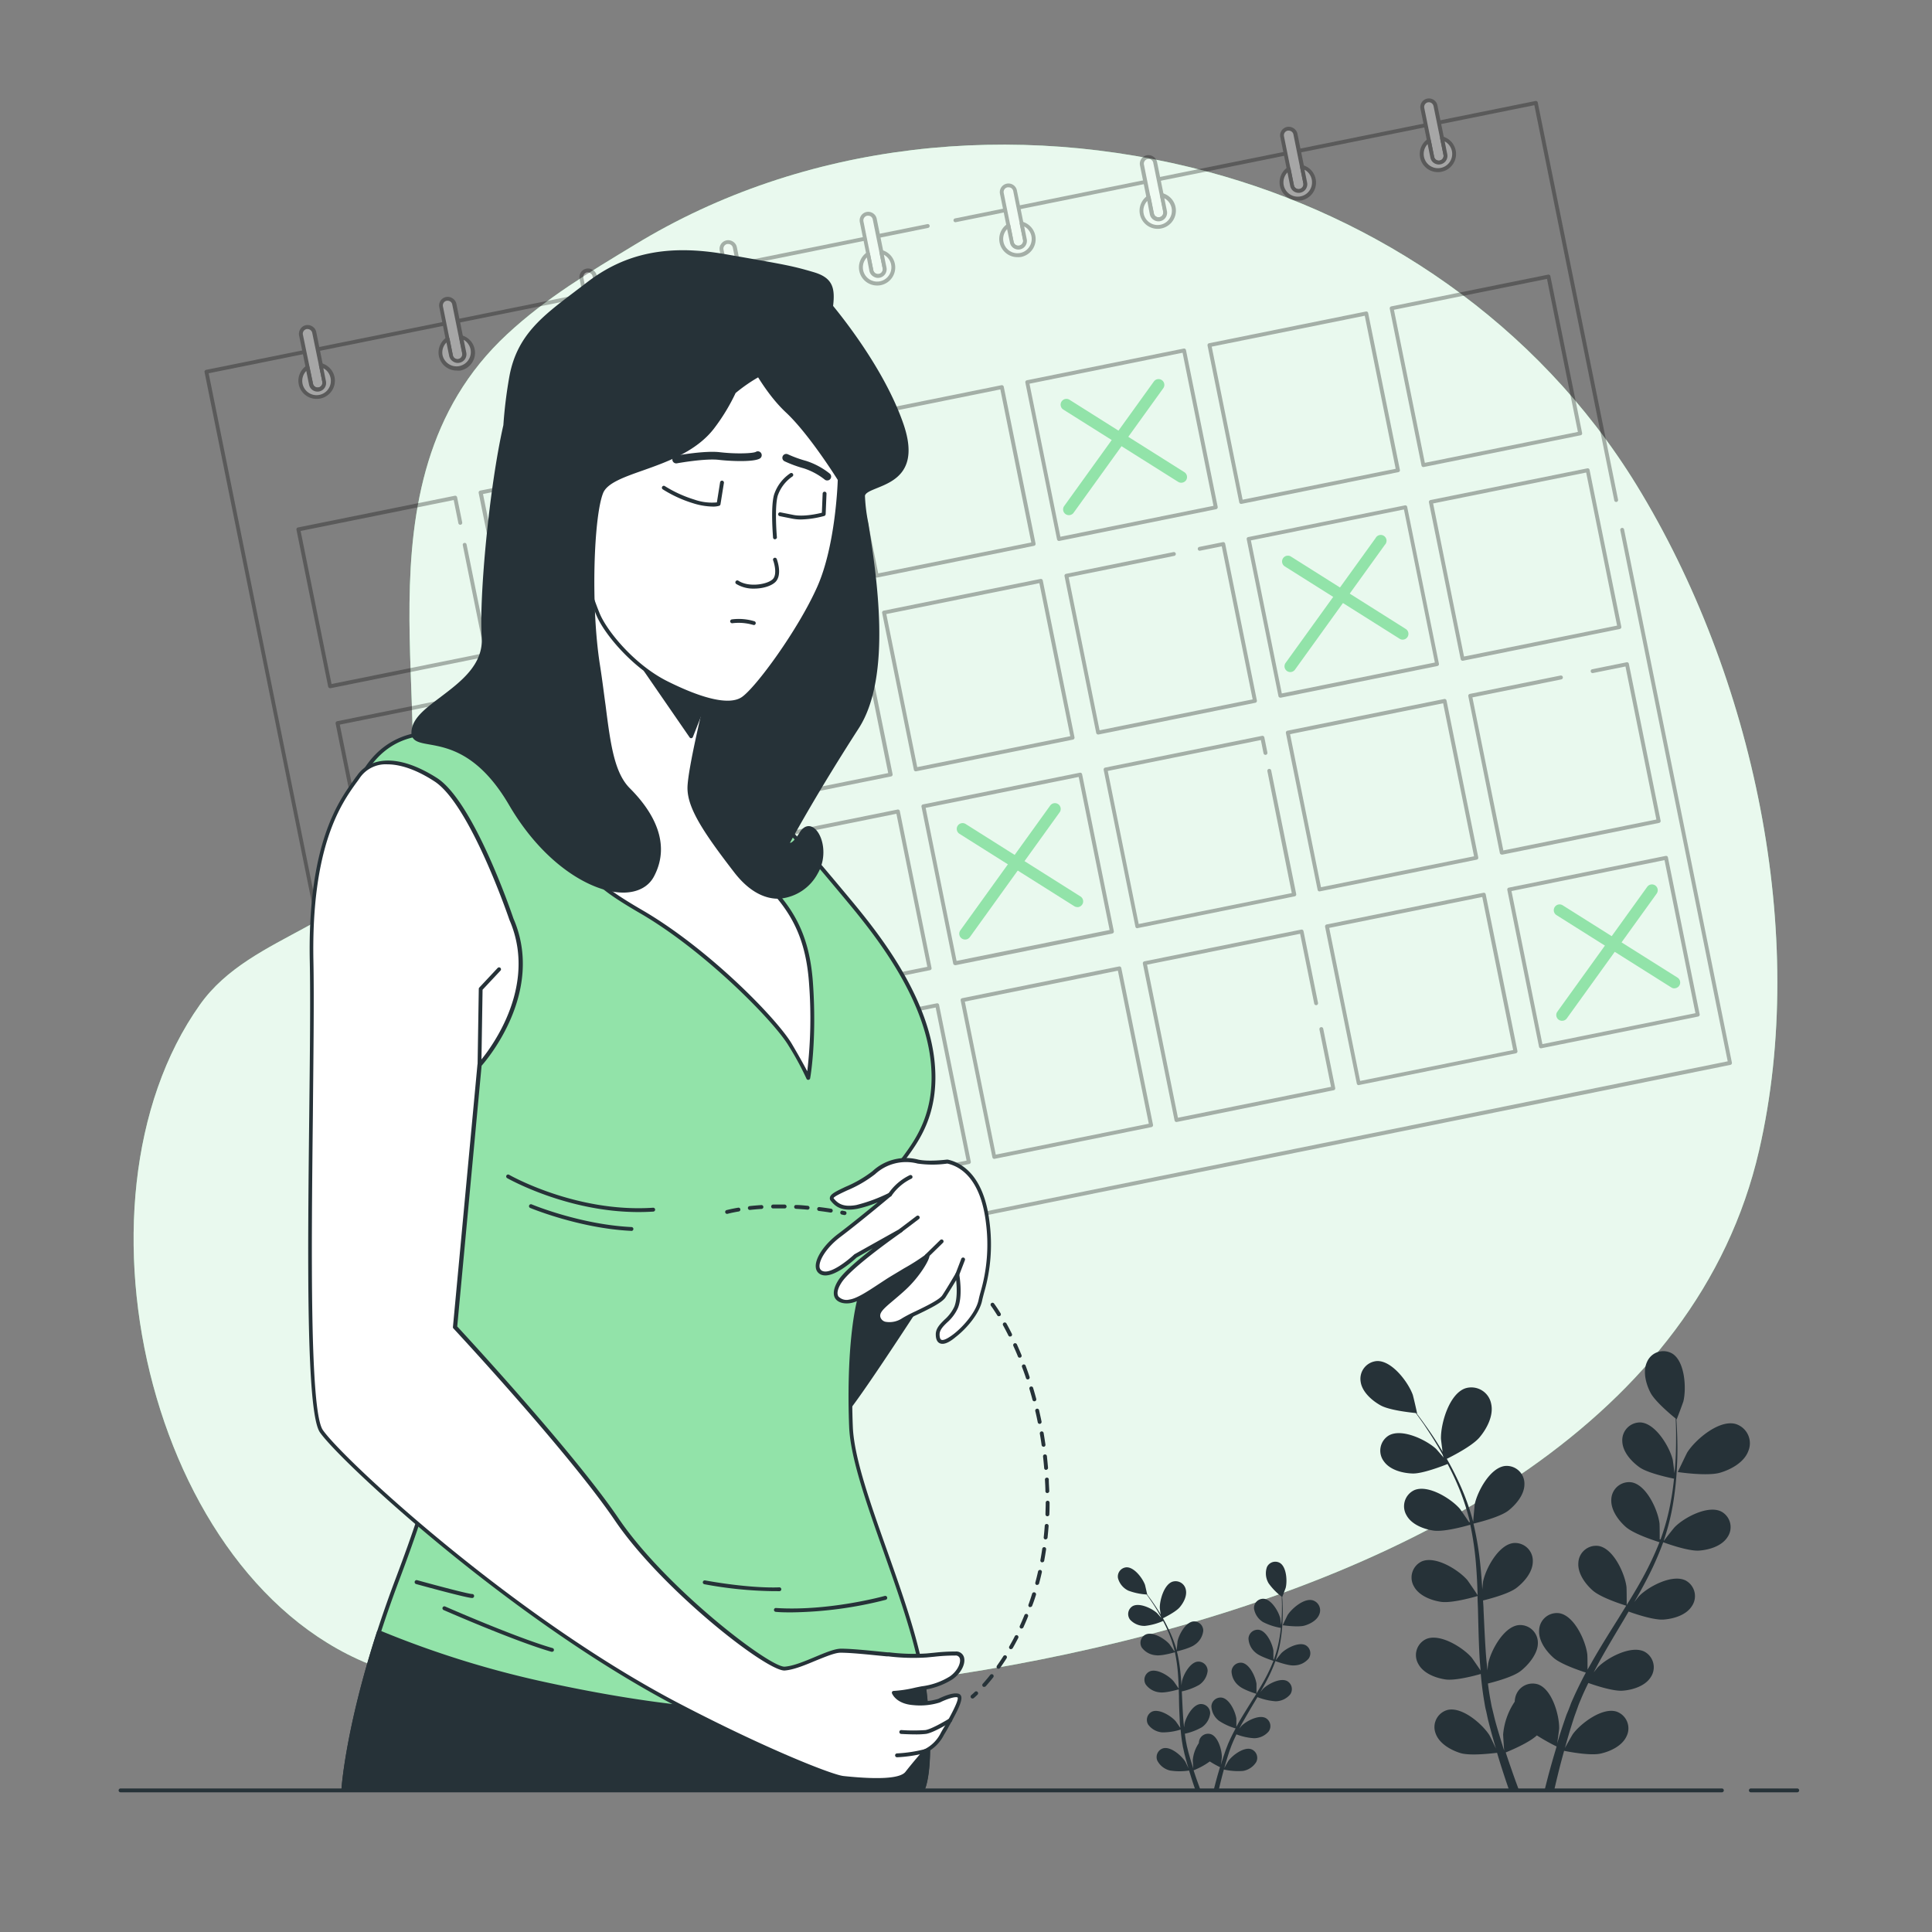 <svg xmlns="http://www.w3.org/2000/svg" viewBox="0 0 500 500"><rect x="0" y="0" width="500" height="500" fill="#808080" stroke="none"/><g id="freepik--background-simple--inject-7"><path d="M455.24,297.78c12.91-56-1.52-123-31.68-172.21-26-42.36-67.52-69.42-110.75-81.06C262.64,31,208.09,36.58,164.24,63.37c-11.53,7-22.82,13.67-33,23.13C89.44,125.26,114.91,189.73,103.56,217,94,240,65.34,240.86,51.75,260,15.11,311.58,39.67,413.67,101,432.61,166,452.71,423.27,436.53,455.24,297.78Z" style="fill:#92E3A9"></path><path d="M455.24,297.78c12.91-56-1.52-123-31.68-172.21-26-42.36-67.52-69.42-110.75-81.06C262.64,31,208.09,36.58,164.24,63.37c-11.53,7-22.82,13.67-33,23.13C89.44,125.26,114.91,189.73,103.56,217,94,240,65.34,240.86,51.75,260,15.11,311.58,39.67,413.67,101,432.61,166,452.71,423.27,436.53,455.24,297.78Z" style="fill:#fff;opacity:0.8"></path></g><g id="freepik--Plants--inject-7"><path d="M445.21,381.12c-3.31,1-11-.15-11-.16s2.28-4.82,2.47-5.11c2.12-3.31,8.18-8.47,12.45-7.34a5.22,5.22,0,0,1,3.34,7C451.4,378.44,448,380.29,445.21,381.12Z" style="fill:#263238"></path><path d="M373.68,377.91c-.07,0-.76-5.28-.76-5.62-.06-3.94,2.15-11.58,6.33-13a5.22,5.22,0,0,1,6.66,4c.69,3-1.09,6.43-3,8.69C380.7,374.63,373.68,377.91,373.68,377.91Z" style="fill:#263238"></path><path d="M357.28,363.7c2.31,1.29,7.77,1.85,9.13,2,.67.92,1.39,1.92,2.15,3,1.32,2,2.8,4.23,4.24,6.79.39.67.77,1.42,1.16,2.14-.9-1.07-2.17-2.53-2.3-2.66-2.55-2.34-8.85-5.38-12.22-3.48a4.59,4.59,0,0,0-1.29,6.71c1.58,2.24,4.85,3.06,7.43,3.14s7.92-2,9.06-2.46c.84,1.6,1.66,3.26,2.41,5a59.16,59.16,0,0,1,3.36,10l-.2.09c-.72-1.09-2.27-3.35-2.42-3.52-2.27-2.61-8.2-6.32-11.77-4.8a4.6,4.6,0,0,0-2,6.53c1.32,2.39,4.48,3.57,7,3.94,2.95.42,9.25-1.45,9.49-1.52A79.9,79.9,0,0,1,382,405c.21,2.58.33,5.2.41,7.84-.48-.78-2.52-3.75-2.69-3.95-2.27-2.61-8.19-6.32-11.76-4.8a4.6,4.6,0,0,0-2,6.53c1.33,2.39,4.49,3.57,7,3.94,2.88.41,8.92-1.36,9.43-1.51,0,1.2.08,2.39.11,3.59.1,3.91.18,7.84.38,11.7.07,1.34.19,2.66.3,4-.76-1.14-2.18-3.2-2.32-3.36-2.27-2.62-8.2-6.33-11.76-4.8a4.58,4.58,0,0,0-2,6.52c1.32,2.4,4.48,3.57,7,3.94s7.69-1,9.12-1.42c.2,2.2.45,4.38.8,6.51.17.91.28,1.86.5,2.72s.38,1.76.58,2.62c.45,1.77.88,3.42,1.35,5.05.23.83.46,1.61.7,2.41-.59-1.27-1.57-3.28-1.68-3.45-1.85-2.93-7.14-7.5-10.9-6.53a4.59,4.59,0,0,0-3,6.14c.95,2.57,3.89,4.22,6.37,5,2.72.82,8.76,0,9.5-.06.59,2,1.18,3.87,1.76,5.64.47,1.45.94,2.81,1.39,4.11h2.55c-.57-1.51-1.16-3.12-1.76-4.85s-1.14-3.28-1.7-5c.68-.27,5.93-2.41,8.06-4.41a52.36,52.36,0,0,0,5.11,2.87c-.59,2-1.15,3.87-1.64,5.67-.56,2-1.06,4-1.5,5.75h2.49c.37-1.63.77-3.33,1.23-5.17.41-1.63.87-3.36,1.36-5.13.74.15,6.7,1.35,9.48.71,2.52-.57,5.57-2,6.69-4.5a4.59,4.59,0,0,0-2.55-6.34c-3.68-1.23-9.28,3-11.32,5.75-.14.18-1.45,2.47-2.09,3.65.3-1.07.59-2.13.92-3.24.46-1.6,1-3.27,1.52-4.89l.91-2.52c.29-.87.67-1.65,1-2.49.52-1.22,1.11-2.46,1.71-3.69,1.59.57,6.31,2.16,8.81,2s5.81-1.14,7.3-3.44a4.59,4.59,0,0,0-1.56-6.65c-3.45-1.77-9.62,1.53-12.07,4-.08.08-.54.66-1.09,1.34.62-1.19,1.23-2.37,1.89-3.55,1.88-3.35,3.89-6.7,5.9-10.06l1.24-2.12c1.34.49,6.44,2.26,9.05,2.07s5.82-1.14,7.3-3.44a4.59,4.59,0,0,0-1.55-6.65c-3.45-1.77-9.62,1.52-12.07,4-.09.09-.64.77-1.25,1.54,1.06-1.84,2.1-3.69,3.07-5.56a80.61,80.61,0,0,0,4.41-9.9c.47.17,6.4,2.37,9.31,2.16,2.58-.19,5.81-1.15,7.3-3.45a4.57,4.57,0,0,0-1.56-6.64c-3.45-1.77-9.62,1.52-12.06,4-.18.17-2.16,2.66-2.83,3.57,0,0,0-.08,0-.12a60.48,60.48,0,0,0,2.52-10.34,83.41,83.41,0,0,0,.91-9.46c.14-2.94.09-5.64,0-8-.05-1.29-.11-2.47-.19-3.58l.07.06c.05,0,1.68-4.38,1.75-4.67.81-3.37.41-10.35-2.9-12.37a4.59,4.59,0,0,0-6.49,2.13c-1.18,2.47-.31,5.72.87,8s5.46,5.84,6.52,6.69c.05,1.15.1,2.37.11,3.73,0,2.38,0,5.07-.2,8-.05.77-.14,1.61-.21,2.42-.17-1.39-.42-3.3-.46-3.48-.83-3.36-4.41-9.37-8.27-9.65a4.6,4.6,0,0,0-4.78,4.89c.09,2.73,2.36,5.22,4.47,6.72s7.71,2.7,8.92,2.94c-.19,1.79-.42,3.63-.78,5.54a58.5,58.5,0,0,1-2.71,10.18l-.22,0c0-1.31,0-4.05-.07-4.28-.46-3.43-3.35-9.79-7.17-10.49a4.6,4.6,0,0,0-5.28,4.33c-.21,2.73,1.77,5.45,3.7,7.17,2.23,2,8.52,3.9,8.76,4a82.85,82.85,0,0,1-4.48,9.47c-1.25,2.27-2.6,4.52-4,6.77,0-.92,0-4.52-.07-4.77-.45-3.44-3.35-9.8-7.16-10.5a4.59,4.59,0,0,0-5.28,4.33c-.22,2.73,1.76,5.45,3.7,7.17,2.17,1.94,8.19,3.8,8.69,3.95-.62,1-1.24,2-1.88,3.06-2.08,3.31-4.17,6.63-6.14,10-.68,1.15-1.31,2.32-2,3.48,0-1.37,0-3.87-.08-4.09-.45-3.43-3.34-9.8-7.16-10.49a4.59,4.59,0,0,0-5.28,4.33c-.22,2.73,1.77,5.45,3.7,7.17s7,3.4,8.39,3.85c-1.05,1.94-2,3.89-2.92,5.86-.37.86-.79,1.71-1.09,2.55s-.65,1.68-1,2.5c-.6,1.73-1.15,3.34-1.67,5-.26.82-.49,1.6-.74,2.4.21-1.39.5-3.6.51-3.81.07-3.46-1.83-10.19-5.49-11.45a4.6,4.6,0,0,0-5.88,3.48,4.81,4.81,0,0,0-.13,1,17.84,17.84,0,0,0-3,8.48c0,.22.15,2.85.27,4.19-.34-1.06-.68-2.11-1-3.21-.49-1.59-1-3.28-1.43-4.92l-.63-2.6c-.24-.88-.36-1.75-.54-2.64-.24-1.3-.43-2.65-.61-4,1.65-.4,6.46-1.68,8.44-3.21S398,428,398,425.27a4.58,4.58,0,0,0-5-4.69c-3.85.43-7.18,6.58-7.87,10,0,.11-.1.84-.17,1.71-.14-1.33-.29-2.65-.39-4-.28-3.83-.44-7.73-.63-11.65,0-.81-.09-1.63-.13-2.44,1.39-.34,6.62-1.67,8.69-3.28s4.22-4.16,4.19-6.89a4.59,4.59,0,0,0-5-4.69c-3.86.43-7.19,6.58-7.88,10,0,.12-.11,1-.19,2-.13-2.13-.29-4.25-.51-6.34a81.08,81.08,0,0,0-1.78-10.69c.49-.11,6.65-1.56,9-3.34,2-1.58,4.21-4.16,4.19-6.89a4.6,4.6,0,0,0-5-4.69c-3.86.43-7.18,6.58-7.88,10,0,.24-.32,3.41-.39,4.54,0,0,0-.08,0-.12a60.52,60.52,0,0,0-3.61-10,81.77,81.77,0,0,0-4.46-8.4c-1.5-2.53-3-4.76-4.41-6.71-.75-1.06-1.45-2-2.12-2.88h.08c.07,0-1-4.57-1.11-4.86-1.18-3.25-5.37-8.85-9.24-8.72a4.6,4.6,0,0,0-4.24,5.36C352.5,360.19,355,362.43,357.28,363.7Z" style="fill:#263238"></path><path d="M337.66,420.69c-1.72.51-5.69-.08-5.7-.08s1.19-2.5,1.28-2.65c1.11-1.72,4.25-4.4,6.46-3.81a2.7,2.7,0,0,1,1.74,3.63C340.87,419.3,339.12,420.26,337.66,420.69Z" style="fill:#263238"></path><path d="M300.55,419s-.4-2.74-.4-2.92c0-2.05,1.12-6,3.29-6.74a2.7,2.7,0,0,1,3.45,2.07c.36,1.58-.56,3.34-1.55,4.51C304.19,417.32,300.55,419,300.55,419Z" style="fill:#263238"></path><path d="M292,411.65a16.21,16.21,0,0,0,4.74,1c.35.48.72,1,1.11,1.58.69,1,1.46,2.19,2.2,3.52.2.35.4.73.61,1.11-.47-.56-1.13-1.31-1.2-1.38-1.32-1.22-4.59-2.79-6.34-1.81a2.39,2.39,0,0,0-.67,3.48,5,5,0,0,0,3.86,1.63,15.66,15.66,0,0,0,4.7-1.28c.43.83.86,1.7,1.25,2.62a30.69,30.69,0,0,1,1.74,5.19l-.11,0c-.37-.56-1.17-1.73-1.25-1.82-1.18-1.36-4.25-3.29-6.1-2.49a2.37,2.37,0,0,0-1.05,3.38,5,5,0,0,0,3.66,2c1.53.22,4.79-.75,4.92-.78a42,42,0,0,1,.77,5.38c.11,1.34.17,2.7.22,4.06-.25-.4-1.31-1.94-1.4-2-1.18-1.36-4.25-3.28-6.1-2.49a2.38,2.38,0,0,0-1.05,3.38,5,5,0,0,0,3.65,2.05c1.5.21,4.63-.71,4.9-.78l.06,1.86c0,2,.09,4.06.19,6.07,0,.69.1,1.38.16,2.06-.4-.59-1.13-1.66-1.21-1.74-1.17-1.36-4.25-3.28-6.1-2.49a2.37,2.37,0,0,0-1,3.38,5,5,0,0,0,3.65,2,15.41,15.41,0,0,0,4.73-.73c.11,1.14.23,2.27.41,3.37.09.48.15,1,.26,1.42l.3,1.36c.24.91.46,1.77.7,2.62.12.43.25.83.37,1.25-.31-.66-.81-1.7-.87-1.79-1-1.52-3.71-3.89-5.66-3.39a2.38,2.38,0,0,0-1.54,3.19,5,5,0,0,0,3.3,2.57,16,16,0,0,0,4.93,0c.3,1,.61,2,.91,2.93.25.75.49,1.45.72,2.13h1.33c-.3-.78-.6-1.62-.92-2.51s-.59-1.71-.88-2.61a18.18,18.18,0,0,0,4.19-2.29,25.63,25.63,0,0,0,2.65,1.48c-.31,1-.6,2-.86,2.95s-.55,2.05-.78,3h1.3c.19-.84.4-1.73.64-2.68s.45-1.75.7-2.66a16.68,16.68,0,0,0,4.92.37,5,5,0,0,0,3.47-2.34,2.39,2.39,0,0,0-1.32-3.29c-1.91-.63-4.81,1.54-5.88,3-.07.09-.75,1.27-1.08,1.89.15-.56.31-1.11.48-1.68.24-.83.52-1.7.79-2.54.15-.43.31-.87.47-1.31s.34-.85.52-1.29c.27-.63.58-1.27.88-1.91a15.24,15.24,0,0,0,4.57,1,5,5,0,0,0,3.79-1.78,2.38,2.38,0,0,0-.81-3.45c-1.79-.92-5,.79-6.26,2.06l-.56.69c.32-.61.63-1.23,1-1.84,1-1.74,2-3.47,3.06-5.22l.64-1.1a15.83,15.83,0,0,0,4.7,1.08,5,5,0,0,0,3.79-1.79,2.39,2.39,0,0,0-.81-3.45c-1.79-.92-5,.79-6.26,2.06-.05.05-.34.4-.65.8.55-1,1.09-1.92,1.59-2.89a40.7,40.7,0,0,0,2.29-5.13c.24.09,3.32,1.23,4.83,1.12a5,5,0,0,0,3.79-1.79,2.39,2.39,0,0,0-.81-3.45c-1.79-.91-5,.79-6.26,2.06-.09.09-1.12,1.38-1.47,1.86a.14.14,0,0,0,0-.07,30.52,30.52,0,0,0,1.31-5.36,42.67,42.67,0,0,0,.47-4.91c.07-1.52.05-2.93,0-4.16,0-.67-.06-1.29-.1-1.86l0,0s.88-2.27.91-2.42c.43-1.75.22-5.37-1.5-6.42a2.38,2.38,0,0,0-3.37,1.1,5,5,0,0,0,.45,4.17,16,16,0,0,0,3.39,3.47c0,.59.05,1.23.06,1.93,0,1.24,0,2.63-.11,4.15,0,.4-.07.84-.11,1.26-.09-.72-.22-1.71-.24-1.81-.43-1.74-2.28-4.86-4.29-5a2.38,2.38,0,0,0-2.48,2.53,5,5,0,0,0,2.32,3.49,15.85,15.85,0,0,0,4.63,1.52c-.1.93-.22,1.89-.41,2.88a30.18,30.18,0,0,1-1.4,5.28l-.12,0c0-.67,0-2.1,0-2.21-.23-1.78-1.73-5.09-3.71-5.45a2.38,2.38,0,0,0-2.74,2.25,5,5,0,0,0,1.92,3.72c1.15,1,4.42,2,4.54,2.06a41.94,41.94,0,0,1-2.32,4.91c-.65,1.18-1.35,2.35-2.07,3.51,0-.47,0-2.34,0-2.47-.24-1.78-1.74-5.09-3.72-5.45a2.38,2.38,0,0,0-2.74,2.25,5,5,0,0,0,1.92,3.72c1.13,1,4.25,2,4.51,2.05-.32.53-.65,1.05-1,1.58-1.07,1.72-2.16,3.44-3.18,5.17-.36.6-.68,1.21-1,1.81,0-.71,0-2,0-2.12-.24-1.78-1.74-5.08-3.72-5.44a2.38,2.38,0,0,0-2.74,2.24,5,5,0,0,0,1.92,3.72,15.52,15.52,0,0,0,4.35,2c-.54,1-1.05,2-1.51,3-.19.45-.41.89-.57,1.33l-.5,1.29c-.3.9-.59,1.73-.86,2.58-.14.42-.25.83-.38,1.24.11-.72.26-1.87.26-2,0-1.8-.95-5.29-2.85-5.95a2.38,2.38,0,0,0-3.05,1.81,3,3,0,0,0-.07.52,9.24,9.24,0,0,0-1.56,4.39c0,.12.08,1.48.14,2.18-.17-.55-.35-1.09-.53-1.67-.25-.82-.5-1.7-.74-2.55q-.17-.66-.33-1.35c-.12-.45-.18-.9-.28-1.36-.12-.68-.22-1.38-.31-2.09a15.32,15.32,0,0,0,4.38-1.66,5,5,0,0,0,2.17-3.58,2.38,2.38,0,0,0-2.58-2.43c-2,.22-3.72,3.41-4.08,5.17,0,.06-.05.44-.09.89-.07-.69-.15-1.37-.2-2.07-.15-2-.23-4-.33-6l-.06-1.27a15.54,15.54,0,0,0,4.5-1.69,5,5,0,0,0,2.18-3.58,2.38,2.38,0,0,0-2.58-2.43c-2,.22-3.73,3.41-4.08,5.17,0,.06-.06.52-.1,1-.07-1.1-.15-2.2-.27-3.29a41,41,0,0,0-.92-5.54c.25-.06,3.45-.81,4.64-1.73a5,5,0,0,0,2.18-3.58,2.38,2.38,0,0,0-2.58-2.43c-2,.22-3.73,3.41-4.08,5.17,0,.13-.17,1.77-.21,2.36a.17.17,0,0,0,0-.07A31.42,31.42,0,0,0,302.6,422a41,41,0,0,0-2.32-4.36c-.78-1.31-1.57-2.46-2.28-3.48-.39-.55-.76-1-1.1-1.49h0s-.53-2.38-.58-2.52c-.61-1.69-2.78-4.6-4.79-4.53a2.39,2.39,0,0,0-2.2,2.78A5,5,0,0,0,292,411.65Z" style="fill:#263238"></path></g><g id="freepik--Calendar--inject-7"><g style="opacity:0.3"><path d="M210.61,323.51a.51.51,0,0,1-.49-.4.49.49,0,0,1,.39-.59l236.62-47.85-27.8-137.45a.5.5,0,0,1,.39-.59.49.49,0,0,1,.59.39L448.21,275a.5.5,0,0,1-.39.59L210.71,323.5Z"></path><path d="M418.26,129.91a.51.51,0,0,1-.49-.41L397.09,27.22,247.36,57.5a.5.5,0,0,1-.59-.39.51.51,0,0,1,.4-.59L397.38,26.14a.5.5,0,0,1,.59.39l20.78,102.78a.5.5,0,0,1-.39.59Z"></path><path d="M103.67,345.13a.5.5,0,0,1-.49-.4L52.94,96.31a.5.5,0,0,1,.39-.59L240,58a.5.5,0,0,1,.59.39.51.51,0,0,1-.39.59L54,96.6l50,247.44,100.79-20.38a.5.5,0,1,1,.2,1L103.77,345.12Z"></path><path d="M85.42,178.09a.53.53,0,0,1-.27-.08.55.55,0,0,1-.22-.32l-8.2-40.59a.49.49,0,0,1,.39-.59l40.59-8.21a.53.53,0,0,1,.37.07.55.55,0,0,1,.22.32l1.32,6.52a.51.51,0,0,1-.4.59.5.5,0,0,1-.59-.39l-1.21-6-39.62,8,8,39.61,39.62-8-5.65-27.93a.48.48,0,0,1,.39-.58.49.49,0,0,1,.59.39l5.74,28.41a.49.49,0,0,1-.39.59l-40.59,8.21Z"></path><path d="M132.58,168.55a.5.5,0,0,1-.49-.4l-8.21-40.59a.51.51,0,0,1,.39-.59l40.59-8.21a.5.5,0,0,1,.59.4l8.21,40.59a.5.5,0,0,1-.39.59l-40.59,8.2ZM125,127.85l8,39.61,39.61-8-8-39.61Z"></path><path d="M179.74,159a.51.51,0,0,1-.49-.4L171,118a.5.5,0,0,1,.39-.59L212,109.23a.49.49,0,0,1,.59.39l8.21,40.59a.49.49,0,0,1-.39.59L179.84,159Zm-7.62-40.7,8,39.61,39.61-8-8-39.61Z"></path><path d="M226.9,149.48a.54.54,0,0,1-.28-.08.47.47,0,0,1-.21-.32l-8.21-40.59a.49.49,0,0,1,.39-.59l40.59-8.21a.51.51,0,0,1,.59.39L268,140.67a.5.5,0,0,1-.39.59L227,149.47Zm-7.62-40.7,8,39.61,39.61-8-8-39.61Z"></path><path d="M274.05,140a.46.46,0,0,1-.27-.09.52.52,0,0,1-.22-.32L265.36,99a.5.5,0,0,1,.39-.59l40.59-8.2a.5.5,0,0,1,.59.39l8.21,40.59a.49.49,0,0,1-.08.37.5.5,0,0,1-.32.22l-40.59,8.21Zm-7.62-40.7,8,39.61,39.62-8-8-39.62Z"></path><path d="M321.21,130.41a.5.5,0,0,1-.49-.4l-8.21-40.59a.51.51,0,0,1,.08-.38.45.45,0,0,1,.31-.21l40.6-8.21a.54.54,0,0,1,.37.07.49.49,0,0,1,.21.32l8.21,40.59a.49.49,0,0,1-.39.59l-40.59,8.21Zm-7.62-40.7,8,39.61,39.61-8-8-39.61Z"></path><path d="M368.37,120.87a.54.54,0,0,1-.28-.08.51.51,0,0,1-.21-.32l-8.21-40.59a.51.51,0,0,1,.39-.59l40.59-8.21a.5.5,0,0,1,.59.39l8.21,40.6a.48.48,0,0,1-.07.37.49.49,0,0,1-.32.21l-40.59,8.21Zm-7.62-40.7,8,39.61,39.61-8-8-39.61Z"></path><path d="M95.56,228.23a.5.5,0,0,1-.49-.4l-8.21-40.59a.51.51,0,0,1,.4-.59l40.59-8.21a.51.51,0,0,1,.59.39l8.21,40.6a.5.5,0,0,1-.4.58l-40.59,8.21Zm-7.62-40.7,8,39.61,39.62-8-8-39.61Z"></path><path d="M142.72,218.7a.51.51,0,0,1-.49-.4L134,177.7a.51.51,0,0,1,.39-.59l40.59-8.2a.5.5,0,0,1,.38.07.47.47,0,0,1,.21.32l3.66,18.07a.5.5,0,0,1-.39.59.49.49,0,0,1-.59-.39L174.71,170l-39.61,8,8,39.61,39.61-8L180,196.31a.5.5,0,0,1,.39-.59.51.51,0,0,1,.59.39l2.78,13.78a.5.5,0,0,1-.39.59l-40.59,8.21Z"></path><path d="M189.88,209.16a.5.5,0,0,1-.49-.4l-8.21-40.59a.51.51,0,0,1,.07-.38.49.49,0,0,1,.32-.21l40.59-8.21a.56.56,0,0,1,.38.07.49.49,0,0,1,.21.32L231,200.35a.5.5,0,0,1-.39.59L190,209.15Zm-7.62-40.7,8,39.61,39.61-8-8-39.61Z"></path><path d="M237,199.62a.49.49,0,0,1-.49-.4l-8.21-40.59a.5.5,0,0,1,.39-.59l40.59-8.21a.51.51,0,0,1,.59.4l8.21,40.59a.49.49,0,0,1-.08.37.5.5,0,0,1-.31.22l-40.59,8.2Zm-7.62-40.7,8,39.61,39.61-8-8-39.61Z"></path><path d="M284.19,190.09a.46.46,0,0,1-.27-.09.5.5,0,0,1-.22-.31l-8.2-40.59a.49.49,0,0,1,.39-.59l27.81-5.63a.51.51,0,0,1,.59.39.5.5,0,0,1-.4.59l-27.32,5.53,8,39.61,39.62-8-8-39.61-5.61,1.13a.49.49,0,0,1-.59-.39.51.51,0,0,1,.39-.59l6.1-1.23a.48.48,0,0,1,.37.07.52.52,0,0,1,.22.32l8.21,40.59a.51.51,0,0,1-.4.59l-40.59,8.21Z"></path><path d="M331.35,180.55a.5.5,0,0,1-.49-.4l-8.21-40.59a.51.51,0,0,1,.08-.38A.49.49,0,0,1,323,139l40.6-8.21a.54.54,0,0,1,.37.07.49.49,0,0,1,.21.32l8.21,40.59a.49.49,0,0,1-.39.59l-40.59,8.21Zm-7.62-40.7,8,39.61,39.61-8-8-39.61Z"></path><path d="M378.51,171a.51.51,0,0,1-.49-.41L369.81,130a.51.51,0,0,1,.39-.59l40.59-8.2a.49.49,0,0,1,.59.39l8.21,40.59a.48.48,0,0,1-.07.37.55.55,0,0,1-.32.22L378.61,171Zm-7.62-40.71,8,39.62,39.61-8-8-39.62Z"></path><path d="M105.7,278.38a.51.51,0,0,1-.49-.41L97,237.38a.51.51,0,0,1,.4-.59L138,228.58a.54.54,0,0,1,.37.08.52.52,0,0,1,.22.32l8.2,40.59a.48.48,0,0,1-.07.37.52.52,0,0,1-.32.22l-40.59,8.21Zm-7.62-40.71,8,39.62,39.62-8-8-39.62Z"></path><path d="M152.86,268.84a.51.51,0,0,1-.49-.4l-8.21-40.59a.5.5,0,0,1,.39-.59l40.59-8.21a.51.51,0,0,1,.38.07.49.49,0,0,1,.21.32L193.94,260a.49.49,0,0,1-.39.59L153,268.83Zm-7.62-40.7,8,39.61,39.61-8-8-39.61Z"></path><path d="M200,259.3a.54.54,0,0,1-.28-.08.47.47,0,0,1-.21-.32l-8.21-40.59a.51.51,0,0,1,.39-.59l40.59-8.21a.5.5,0,0,1,.59.39l8.21,40.6a.49.49,0,0,1-.39.58l-40.59,8.21Zm-7.62-40.7,8,39.61,39.61-8-8-39.61Z"></path><path d="M247.18,249.77a.49.49,0,0,1-.49-.4l-8.21-40.6a.5.5,0,0,1,.39-.59l40.59-8.2a.5.5,0,0,1,.59.39L288.26,241a.49.49,0,0,1-.08.37.5.5,0,0,1-.31.22l-40.6,8.21Zm-7.62-40.7,8,39.61,39.61-8-8-39.61Z"></path><path d="M294.33,240.23a.5.5,0,0,1-.49-.4l-8.21-40.59a.51.51,0,0,1,.08-.38.47.47,0,0,1,.32-.21l40.59-8.21a.53.53,0,0,1,.37.07.55.55,0,0,1,.22.32l.79,3.92a.5.5,0,0,1-1,.2l-.69-3.43-39.62,8,8,39.61,39.62-8L328,199.58a.5.5,0,0,1,.39-.59.51.51,0,0,1,.59.39l6.48,32a.51.51,0,0,1-.08.38.47.47,0,0,1-.32.21l-40.59,8.21Z"></path><path d="M341.49,230.69a.48.48,0,0,1-.28-.08.51.51,0,0,1-.21-.32l-8.21-40.59a.51.51,0,0,1,.39-.59l40.6-8.21a.5.5,0,0,1,.58.39l8.21,40.6a.48.48,0,0,1-.07.37.52.52,0,0,1-.32.22l-40.59,8.2ZM333.87,190l8,39.61,39.61-8-8-39.61Z"></path><path d="M388.65,221.16a.47.47,0,0,1-.28-.09.45.45,0,0,1-.21-.31L380,180.17a.5.5,0,0,1,.39-.59l23.47-4.75a.5.5,0,0,1,.2,1l-23,4.65,8,39.61,39.61-8-8-39.61-8.4,1.7a.5.5,0,0,1-.59-.39.49.49,0,0,1,.39-.59l8.89-1.8a.49.49,0,0,1,.59.39l8.21,40.59a.5.5,0,0,1-.39.59l-40.59,8.21Z"></path><path d="M115.84,328.52a.46.46,0,0,1-.27-.09.5.5,0,0,1-.22-.31l-8.21-40.6a.49.49,0,0,1,.08-.37.47.47,0,0,1,.32-.21l40.59-8.21a.5.5,0,0,1,.59.39l8.2,40.59a.5.5,0,0,1-.39.59l-40.59,8.21Zm-7.62-40.7,8,39.61,39.61-8-8-39.61Z"></path><path d="M163,319a.57.57,0,0,1-.28-.08.51.51,0,0,1-.21-.32L154.3,278a.51.51,0,0,1,.08-.38.49.49,0,0,1,.31-.21L178,272.7a.5.5,0,0,1,.59.39.51.51,0,0,1-.39.59l-22.78,4.6,8,39.61,39.61-8-8-39.61-10.15,2.05a.5.5,0,0,1-.59-.39.51.51,0,0,1,.39-.59l10.64-2.15a.56.56,0,0,1,.38.07.49.49,0,0,1,.21.32l8.21,40.59a.49.49,0,0,1-.39.59L163.1,319Z"></path><path d="M210.16,309.44a.49.49,0,0,1-.49-.4l-8.21-40.59a.48.48,0,0,1,.07-.37.55.55,0,0,1,.32-.22l40.59-8.2a.49.49,0,0,1,.59.39l8.21,40.59a.48.48,0,0,1-.07.37.55.55,0,0,1-.32.22l-40.59,8.2Zm-7.62-40.7,8,39.62,39.61-8-8-39.62Z"></path><path d="M257.31,299.91a.49.49,0,0,1-.48-.4l-8.21-40.59a.49.49,0,0,1,.39-.59l40.59-8.21a.5.5,0,0,1,.59.39l8.21,40.59a.51.51,0,0,1-.08.38.49.49,0,0,1-.31.21l-40.6,8.21Zm-7.61-40.7,8,39.61,39.61-8-8-39.61Z"></path><path d="M304.47,290.37a.5.5,0,0,1-.49-.4l-8.21-40.59a.51.51,0,0,1,.4-.59l40.59-8.21a.51.51,0,0,1,.59.39l3.75,18.57a.5.5,0,0,1-.39.59.51.51,0,0,1-.59-.39l-3.65-18.08-39.62,8,8,39.61,39.62-8-3-14.85a.51.51,0,0,1,.39-.59.5.5,0,0,1,.59.39l3.1,15.35a.48.48,0,0,1-.07.37.47.47,0,0,1-.32.21l-40.59,8.21Z"></path><path d="M351.63,280.84a.51.51,0,0,1-.49-.41l-8.21-40.59a.51.51,0,0,1,.39-.59l40.6-8.2a.49.49,0,0,1,.58.39L392.71,272a.48.48,0,0,1-.07.37.52.52,0,0,1-.32.22l-40.59,8.21ZM344,240.14l8,39.61,39.61-8-8-39.61Z"></path><path d="M398.79,271.3a.5.5,0,0,1-.49-.4l-8.21-40.59a.51.51,0,0,1,.07-.38.49.49,0,0,1,.32-.21l40.59-8.21a.56.56,0,0,1,.38.07.49.49,0,0,1,.21.32l8.21,40.59a.5.5,0,0,1-.39.59l-40.59,8.21Zm-7.62-40.7,8,39.61,39.61-8-8-39.61Z"></path><path d="M81.3,86.05l2.55,12.63a1.73,1.73,0,1,1-3.39.69L77.9,86.74a1.73,1.73,0,0,1,1.36-2,1.69,1.69,0,0,1,1.3.25A1.73,1.73,0,0,1,81.3,86.05Z" style="fill:#fff"></path><path d="M82.16,101.26A2.23,2.23,0,0,1,80,99.47L77.41,86.84a2.22,2.22,0,0,1,.33-1.68,2.16,2.16,0,0,1,1.42-1,2.22,2.22,0,0,1,1.68.33,2.19,2.19,0,0,1,1,1.41h0l2.55,12.64a2.21,2.21,0,0,1-2.18,2.67ZM79.6,85.16a1,1,0,0,0-.24,0,1.23,1.23,0,0,0-.79.52,1.28,1.28,0,0,0-.18.93L81,99.27a1.23,1.23,0,1,0,2.41-.49L80.81,86.15a1.22,1.22,0,0,0-.53-.78A1.19,1.19,0,0,0,79.6,85.16Z"></path><path d="M86,97.71a4.2,4.2,0,1,1-6.45-2.65l.87,4.31a1.73,1.73,0,1,0,3.39-.69L83,94.49A4.17,4.17,0,0,1,86,97.71Z" style="fill:#fff"></path><path d="M81.92,103.23a4.69,4.69,0,0,1-2.61-8.59.49.49,0,0,1,.47,0,.52.52,0,0,1,.3.36L81,99.27a1.23,1.23,0,1,0,2.41-.49l-.85-4.2a.52.52,0,0,1,.15-.46.51.51,0,0,1,.47-.12,4.66,4.66,0,0,1,3.4,3.61h0a4.71,4.71,0,0,1-3.68,5.53A4.88,4.88,0,0,1,81.92,103.23ZM79.26,96a3.7,3.7,0,1,0,6.29,1.83,3.64,3.64,0,0,0-1.87-2.53l.66,3.31a2.23,2.23,0,1,1-4.37.88Z"></path><path d="M117.58,78.71l2.55,12.64a1.73,1.73,0,0,1-3.4.69L114.18,79.4a1.73,1.73,0,0,1,3.4-.69Z" style="fill:#fff"></path><path d="M118.43,93.93a2.18,2.18,0,0,1-1.23-.38,2.22,2.22,0,0,1-1-1.41L113.69,79.5a2.23,2.23,0,0,1,1.74-2.63,2.2,2.2,0,0,1,1.68.34,2.18,2.18,0,0,1,1,1.41l2.55,12.63a2.23,2.23,0,0,1-1.75,2.63A2.12,2.12,0,0,1,118.43,93.93Zm-2.56-16.1a1,1,0,0,0-.24,0,1.23,1.23,0,0,0-1,1.45l2.55,12.64a1.23,1.23,0,0,0,2.42-.49l-2.56-12.64h0a1.16,1.16,0,0,0-.52-.77A1.2,1.2,0,0,0,115.87,77.83Z"></path><path d="M122.32,90.37a4.2,4.2,0,1,1-6.46-2.65l.87,4.32a1.73,1.73,0,0,0,3.4-.69l-.85-4.2A4.17,4.17,0,0,1,122.32,90.37Z" style="fill:#fff"></path><path d="M118.2,95.9a4.69,4.69,0,0,1-2.62-8.59.52.52,0,0,1,.47,0,.49.49,0,0,1,.3.36l.87,4.32a1.25,1.25,0,0,0,1.46,1,1.24,1.24,0,0,0,1-1.45l-.85-4.2a.49.49,0,0,1,.15-.46.48.48,0,0,1,.47-.12,4.69,4.69,0,0,1-.28,9.13A4.2,4.2,0,0,1,118.2,95.9Zm-2.66-7.26a3.65,3.65,0,0,0-1,3.3,3.7,3.7,0,0,0,7.25-1.47h0A3.73,3.73,0,0,0,120,87.94l.67,3.31a2.23,2.23,0,0,1-1.75,2.63,2.19,2.19,0,0,1-1.67-.33,2.22,2.22,0,0,1-1-1.41Z"></path><path d="M153.85,71.38,156.41,84a1.73,1.73,0,0,1-3.4.69l-2.56-12.63a1.73,1.73,0,0,1,2.66-1.79A1.69,1.69,0,0,1,153.85,71.38Z" style="fill:#fff"></path><path d="M154.7,86.59a2.22,2.22,0,0,1-2.18-1.79L150,72.17a2.23,2.23,0,0,1,3.43-2.3,2.19,2.19,0,0,1,1,1.41l2.56,12.63a2.26,2.26,0,0,1-.33,1.68,2.19,2.19,0,0,1-1.42,1A2.3,2.3,0,0,1,154.7,86.59Zm-2.55-16.1-.24,0A1.23,1.23,0,0,0,151,72L153.5,84.6a1.24,1.24,0,0,0,1.45,1,1.21,1.21,0,0,0,.78-.52,1.23,1.23,0,0,0,.19-.93l-2.56-12.63h0a1.18,1.18,0,0,0-.52-.78A1.24,1.24,0,0,0,152.15,70.49Z"></path><path d="M158.59,83a4.2,4.2,0,1,1-6.45-2.65L153,84.7a1.73,1.73,0,0,0,3.4-.69l-.85-4.2A4.2,4.2,0,0,1,158.59,83Z" style="fill:#fff"></path><path d="M154.47,88.56A4.69,4.69,0,0,1,151.86,80a.49.49,0,0,1,.47,0,.5.5,0,0,1,.3.36l.87,4.31a1.24,1.24,0,0,0,1.45,1,1.23,1.23,0,0,0,1-1.45l-.85-4.2a.49.49,0,0,1,.14-.46.51.51,0,0,1,.47-.12,4.65,4.65,0,0,1,3.4,3.61,4.7,4.7,0,0,1-3.67,5.53A5.07,5.07,0,0,1,154.47,88.56Zm-2.66-7.25a3.7,3.7,0,1,0,6.29,1.82h0a3.65,3.65,0,0,0-1.87-2.52l.67,3.3a2.26,2.26,0,0,1-.33,1.68,2.19,2.19,0,0,1-1.42,1,2.22,2.22,0,0,1-1.68-.32,2.26,2.26,0,0,1-.95-1.42Z"></path><path d="M190.13,64l2.55,12.64a1.73,1.73,0,1,1-3.39.68l-2.56-12.63a1.73,1.73,0,0,1,1.36-2,1.66,1.66,0,0,1,1.29.26A1.68,1.68,0,0,1,190.13,64Z" style="fill:#fff"></path><path d="M191,79.25a2.22,2.22,0,0,1-2.18-1.79l-2.56-12.63a2.24,2.24,0,0,1,3.43-2.3,2.19,2.19,0,0,1,1,1.41h0l2.55,12.64a2.23,2.23,0,0,1-1.74,2.63A2.28,2.28,0,0,1,191,79.25Zm-2.55-16.1a1,1,0,0,0-.24,0,1.18,1.18,0,0,0-.79.53,1.24,1.24,0,0,0-.18.92l2.56,12.64a1.23,1.23,0,1,0,2.41-.49l-2.55-12.64a1.18,1.18,0,0,0-.53-.77A1.2,1.2,0,0,0,188.43,63.15Z"></path><path d="M194.87,75.7a4.2,4.2,0,1,1-6.46-2.65l.88,4.31a1.73,1.73,0,1,0,3.39-.68l-.85-4.2A4.17,4.17,0,0,1,194.87,75.7Z" style="fill:#fff"></path><path d="M190.74,81.23a4.69,4.69,0,0,1-2.6-8.59.49.49,0,0,1,.76.31l.88,4.32a1.23,1.23,0,0,0,2.23.43,1.2,1.2,0,0,0,.18-.92l-.85-4.2a.52.52,0,0,1,.15-.47A.53.53,0,0,1,192,72a4.7,4.7,0,0,1,2.71,7.14,4.71,4.71,0,0,1-3,2A5,5,0,0,1,190.74,81.23ZM188.09,74a3.69,3.69,0,0,0,3.39,6.18,3.71,3.71,0,0,0,2.9-4.35h0a3.71,3.71,0,0,0-1.88-2.53l.67,3.31a2.23,2.23,0,1,1-4.37.88Z"></path><path d="M226.4,56.71,229,69.34a1.73,1.73,0,0,1-3.4.69L223,57.39a1.72,1.72,0,0,1,2.65-1.78A1.69,1.69,0,0,1,226.4,56.71Z" style="fill:#fff"></path><path d="M227.26,71.92a2.24,2.24,0,0,1-2.19-1.79l-2.55-12.64a2.24,2.24,0,0,1,1.74-2.63,2.21,2.21,0,0,1,1.68.34,2.17,2.17,0,0,1,.95,1.41l2.56,12.63a2.22,2.22,0,0,1-.33,1.68,2.16,2.16,0,0,1-1.42,1A2.2,2.2,0,0,1,227.26,71.92Zm-2.56-16.1-.24,0a1.24,1.24,0,0,0-1,1.46l2.55,12.63a1.23,1.23,0,0,0,2.42-.49l-2.56-12.63h0a1.18,1.18,0,0,0-.52-.78A1.24,1.24,0,0,0,224.7,55.82Z"></path><path d="M231.14,68.36a4.2,4.2,0,1,1-6.45-2.64l.87,4.31a1.73,1.73,0,0,0,3.4-.69l-.85-4.2A4.18,4.18,0,0,1,231.14,68.36Z" style="fill:#fff"></path><path d="M227,73.89a4.69,4.69,0,0,1-2.62-8.59.52.52,0,0,1,.47,0,.51.51,0,0,1,.3.37l.87,4.31a1.24,1.24,0,0,0,2.24.44,1.28,1.28,0,0,0,.18-.93l-.85-4.2a.5.5,0,0,1,.62-.58,4.64,4.64,0,0,1,3.39,3.61h0A4.68,4.68,0,0,1,228,73.79,4.27,4.27,0,0,1,227,73.89Zm-2.66-7.26a3.69,3.69,0,1,0,6.28,1.83h0a3.65,3.65,0,0,0-1.87-2.52l.67,3.3a2.23,2.23,0,0,1-1.75,2.63,2.15,2.15,0,0,1-1.67-.33,2.19,2.19,0,0,1-1-1.41Z"></path><path d="M262.68,49.37,265.23,62a1.73,1.73,0,1,1-3.39.68l-2.56-12.63a1.74,1.74,0,0,1,2.66-1.79A1.75,1.75,0,0,1,262.68,49.37Z" style="fill:#fff"></path><path d="M263.53,64.58a2.22,2.22,0,0,1-2.18-1.79l-2.56-12.63a2.24,2.24,0,0,1,3.43-2.3,2.19,2.19,0,0,1,.95,1.41h0l2.55,12.64a2.19,2.19,0,0,1-.32,1.67,2.24,2.24,0,0,1-1.42,1A2.28,2.28,0,0,1,263.53,64.58ZM261,48.48a1,1,0,0,0-.24,0,1.23,1.23,0,0,0-1,1.45l2.56,12.63a1.23,1.23,0,0,0,.52.79,1.28,1.28,0,0,0,.93.18,1.23,1.23,0,0,0,1-1.46l-2.55-12.63a1.25,1.25,0,0,0-.52-.78A1.33,1.33,0,0,0,261,48.48Z"></path><path d="M267.42,61A4.2,4.2,0,1,1,261,58.38l.87,4.31a1.73,1.73,0,1,0,3.39-.68l-.84-4.2A4.18,4.18,0,0,1,267.42,61Z" style="fill:#fff"></path><path d="M263.29,66.55a4.7,4.7,0,0,1-4.59-3.76,4.67,4.67,0,0,1,2-4.83.49.49,0,0,1,.47,0,.52.52,0,0,1,.3.36l.87,4.31a1.23,1.23,0,0,0,.52.79,1.28,1.28,0,0,0,.93.18,1.22,1.22,0,0,0,.78-.53,1.17,1.17,0,0,0,.18-.93l-.85-4.19a.54.54,0,0,1,.15-.47.51.51,0,0,1,.47-.12,4.69,4.69,0,0,1-.28,9.14A4.91,4.91,0,0,1,263.29,66.55Zm-2.65-7.25a3.69,3.69,0,1,0,6.29,1.83h0a3.64,3.64,0,0,0-1.87-2.53l.66,3.31A2.24,2.24,0,0,1,264,64.54a2.26,2.26,0,0,1-1.68-.33,2.2,2.2,0,0,1-.95-1.42Z"></path><path d="M299,42l2.55,12.63a1.73,1.73,0,0,1-3.4.69l-2.55-12.64a1.74,1.74,0,0,1,1.35-2A1.76,1.76,0,0,1,299,42Z" style="fill:#fff"></path><path d="M299.81,57.25a2.18,2.18,0,0,1-1.23-.38,2.22,2.22,0,0,1-1-1.41l-2.55-12.64a2.19,2.19,0,0,1,.33-1.67,2.21,2.21,0,0,1,3.09-.62,2.18,2.18,0,0,1,1,1.41h0L302,54.57a2.23,2.23,0,0,1-1.75,2.63A2.12,2.12,0,0,1,299.81,57.25Zm-2.56-16.1-.24,0a1.22,1.22,0,0,0-.78.53,1.2,1.2,0,0,0-.18.92l2.55,12.64a1.26,1.26,0,0,0,.53.78,1.23,1.23,0,0,0,.93.18,1.21,1.21,0,0,0,.78-.52,1.28,1.28,0,0,0,.18-.93l-2.56-12.63a1.23,1.23,0,0,0-1.21-1Z"></path><path d="M303.7,53.69A4.2,4.2,0,1,1,297.24,51l.87,4.32a1.73,1.73,0,0,0,3.4-.69l-.85-4.2A4.17,4.17,0,0,1,303.7,53.69Z" style="fill:#fff"></path><path d="M299.58,59.22A4.69,4.69,0,0,1,297,50.63a.5.5,0,0,1,.77.32l.87,4.31a1.26,1.26,0,0,0,.53.78,1.23,1.23,0,0,0,.93.18,1.21,1.21,0,0,0,.78-.52,1.28,1.28,0,0,0,.18-.93l-.85-4.2a.5.5,0,0,1,.15-.46.48.48,0,0,1,.47-.12,4.67,4.67,0,0,1,3.4,3.6h0a4.7,4.7,0,0,1-3.68,5.53A4.27,4.27,0,0,1,299.58,59.22ZM296.92,52a3.69,3.69,0,1,0,6.29,1.83h0a3.69,3.69,0,0,0-1.88-2.52l.67,3.3a2.23,2.23,0,0,1-1.75,2.63,2.19,2.19,0,0,1-1.67-.33,2.22,2.22,0,0,1-1-1.41Z"></path><path d="M335.23,34.7l2.56,12.63a1.73,1.73,0,1,1-3.4.69l-2.56-12.63a1.73,1.73,0,0,1,1.36-2,1.72,1.72,0,0,1,2,1.35Z" style="fill:#fff"></path><path d="M336.09,49.91a2.23,2.23,0,0,1-2.19-1.79l-2.56-12.63a2.23,2.23,0,0,1,3.43-2.3,2.19,2.19,0,0,1,1,1.41h0l2.56,12.64a2.22,2.22,0,0,1-2.19,2.67Zm-2.56-16.1a1,1,0,0,0-.24,0,1.22,1.22,0,0,0-1,1.45l2.55,12.63a1.23,1.23,0,0,0,1.45,1,1.25,1.25,0,0,0,1-1.46L334.74,34.8a1.21,1.21,0,0,0-.52-.78A1.24,1.24,0,0,0,333.53,33.81Z"></path><path d="M340,46.36a4.2,4.2,0,1,1-6.45-2.65l.87,4.31a1.73,1.73,0,1,0,3.4-.69l-.85-4.2A4.2,4.2,0,0,1,340,46.36Z" style="fill:#fff"></path><path d="M335.85,51.88a4.69,4.69,0,0,1-2.61-8.59.49.49,0,0,1,.47,0,.52.52,0,0,1,.3.36l.87,4.31a1.23,1.23,0,0,0,1.45,1,1.25,1.25,0,0,0,1-1.46l-.85-4.2a.49.49,0,0,1,.14-.46.51.51,0,0,1,.47-.12,4.65,4.65,0,0,1,3.4,3.61h0a4.7,4.7,0,0,1-3.67,5.53A5.07,5.07,0,0,1,335.85,51.88Zm-2.66-7.25a3.7,3.7,0,1,0,6.29,1.83h0a3.64,3.64,0,0,0-1.87-2.53l.67,3.31a2.23,2.23,0,1,1-4.38.88Z"></path><path d="M371.51,27.36,374.06,40a1.73,1.73,0,1,1-3.39.69l-2.56-12.64a1.73,1.73,0,0,1,1.36-2,1.7,1.7,0,0,1,1.29.26A1.68,1.68,0,0,1,371.51,27.36Z" style="fill:#fff"></path><path d="M372.36,42.58a2.2,2.2,0,0,1-1.23-.38,2.16,2.16,0,0,1-.95-1.42l-2.56-12.63a2.23,2.23,0,1,1,4.38-.88l2.55,12.63a2.23,2.23,0,0,1-1.74,2.63A2.3,2.3,0,0,1,372.36,42.58Zm-2.55-16.1a.93.93,0,0,0-.24,0,1.18,1.18,0,0,0-.79.53,1.24,1.24,0,0,0-.18.92l2.56,12.64a1.21,1.21,0,0,0,.52.78,1.23,1.23,0,0,0,1.89-1.27L371,27.46h0a1.26,1.26,0,0,0-1.21-1Z"></path><path d="M376.25,39a4.2,4.2,0,1,1-6.46-2.65l.88,4.32a1.73,1.73,0,1,0,3.39-.69l-.85-4.2A4.17,4.17,0,0,1,376.25,39Z" style="fill:#fff"></path><path d="M372.12,44.55a4.69,4.69,0,0,1-2.6-8.59.49.49,0,0,1,.76.31l.88,4.32a1.21,1.21,0,0,0,.52.78,1.23,1.23,0,0,0,1.89-1.27l-.85-4.2a.5.5,0,0,1,.62-.58,4.69,4.69,0,0,1-.28,9.13A4.29,4.29,0,0,1,372.12,44.55Zm-2.65-7.26a3.69,3.69,0,1,0,6.29,1.83h0a3.68,3.68,0,0,0-1.88-2.53l.67,3.31a2.23,2.23,0,0,1-3.42,2.3,2.16,2.16,0,0,1-.95-1.42Z"></path></g><path d="M276.63,133.32a1.49,1.49,0,0,1-1.21-2.37l23.25-32.29a1.5,1.5,0,0,1,2.43,1.75L277.85,132.7A1.48,1.48,0,0,1,276.63,133.32Z" style="fill:#92E3A9"></path><path d="M305.7,124.93a1.54,1.54,0,0,1-.8-.23L275.19,106a1.5,1.5,0,0,1,1.6-2.54l29.71,18.73a1.5,1.5,0,0,1,.47,2.07A1.52,1.52,0,0,1,305.7,124.93Z" style="fill:#92E3A9"></path><path d="M249.76,243.15a1.52,1.52,0,0,1-.88-.29,1.5,1.5,0,0,1-.34-2.09l23.25-32.29a1.5,1.5,0,0,1,2.44,1.75L251,242.52A1.52,1.52,0,0,1,249.76,243.15Z" style="fill:#92E3A9"></path><path d="M278.82,234.75a1.48,1.48,0,0,1-.8-.23l-29.71-18.73a1.5,1.5,0,1,1,1.6-2.54L279.62,232a1.5,1.5,0,0,1-.8,2.77Z" style="fill:#92E3A9"></path><path d="M333.93,173.93a1.48,1.48,0,0,1-.87-.28,1.49,1.49,0,0,1-.34-2.1L356,139.26A1.5,1.5,0,1,1,358.4,141l-23.25,32.29A1.51,1.51,0,0,1,333.93,173.93Z" style="fill:#92E3A9"></path><path d="M363,165.54a1.43,1.43,0,0,1-.79-.24l-29.71-18.72a1.5,1.5,0,1,1,1.6-2.54l29.7,18.73a1.5,1.5,0,0,1-.8,2.77Z" style="fill:#92E3A9"></path><path d="M404.27,264.18a1.49,1.49,0,0,1-1.22-2.37l23.25-32.3a1.5,1.5,0,0,1,2.44,1.76l-23.25,32.29A1.51,1.51,0,0,1,404.27,264.18Z" style="fill:#92E3A9"></path><path d="M433.33,255.79a1.49,1.49,0,0,1-.8-.24l-29.71-18.72a1.5,1.5,0,0,1,1.6-2.54L434.13,253a1.5,1.5,0,0,1-.8,2.77Z" style="fill:#92E3A9"></path></g><g id="freepik--Character--inject-7"><path d="M249.42,319.56s-29.13,45.62-31.54,46.83.69-52.44.69-52.44,26.84-7.61,28.84-3.61A23.82,23.82,0,0,1,249.42,319.56Z" style="fill:#263238"></path><path d="M217.8,366.91a.62.62,0,0,1-.36-.12c-2.16-1.42-.06-40.83.63-52.87a.51.51,0,0,1,.37-.45c4.54-1.29,27.34-7.51,29.42-3.35a24.2,24.2,0,0,1,2.06,9.44.53.53,0,0,1-.08.27c-3,4.68-29.28,45.77-31.73,47A.68.68,0,0,1,217.8,366.91Zm1.25-52.58c-1.06,18.55-2.25,47.84-1.13,51.4,2.8-2.77,19.79-28.77,31-46.31a23.28,23.28,0,0,0-1.94-8.85C245.66,308,229.3,311.45,219.05,314.33Z" style="fill:#263238"></path><path d="M111.72,190s-13.64-1.58-19.66,14.59,2.22,64,11.41,87.84,16.49,39,12.69,60.88-.64,21.88-13.32,55.5-14,54.22-14,54.22h150s2.85-5.39.32-26.32-18.31-51.55-18.94-67.41.64-35.52,5.3-40.09c10.34-10.15,4.12-20.29,5.71-25.05S243,292.7,241.42,275.25s-14.59-33.61-22.52-43.12-16.81-20-20.61-23.47-13.64-9.51-32.66-15.54S111.72,190,111.72,190Z" style="fill:#92E3A9"></path><path d="M238.88,463.48h-150a.52.52,0,0,1-.37-.16.5.5,0,0,1-.13-.37c0-.21,1.42-21.07,14-54.37,9.26-24.52,10.07-31.24,11.29-41.4.46-3.8,1-8.11,2-14,3.41-19.64-2.24-34.05-10.07-54-.84-2.15-1.71-4.35-2.59-6.64-8.91-23-17.56-71.7-11.42-88.19,5.9-15.84,19.17-15,20.13-14.92,1.44-.11,35.46-2.69,54.06,3.2,22.37,7.08,30.8,13.76,32.85,15.64,4,3.7,13.72,15.2,20.66,23.52,6.8,8.17,21,25.16,22.62,43.4,1.18,13-4.06,20.1-7.52,24.81a18,18,0,0,0-2.65,4.25c-.44,1.33-.21,3.22,0,5.41.64,5.31,1.52,12.58-5.88,19.84-4.46,4.38-5.8,23.65-5.15,39.72.31,7.89,4.43,19.53,8.79,31.85s8.87,25.05,10.14,35.51c2.53,20.85-.25,26.39-.37,26.62A.51.51,0,0,1,238.88,463.48Zm-149.45-1H238.55c.48-1.31,2.33-7.77.15-25.76-1.26-10.35-5.75-23-10.09-35.3s-8.53-24.1-8.85-32.15c-.68-16.81.75-35.85,5.45-40.46,7-6.92,6.2-13.91,5.59-19-.28-2.31-.52-4.31,0-5.85a18.62,18.62,0,0,1,2.79-4.52c3.38-4.59,8.48-11.54,7.34-24.13-1.63-17.93-15.66-34.76-22.4-42.85-6.92-8.3-16.58-19.76-20.57-23.42-2-1.84-10.3-8.41-32.47-15.43-18.72-5.93-53.37-3.18-53.72-3.15h-.1c-.54-.06-13.32-1.33-19.13,14.26-6.07,16.3,2.56,64.6,11.41,87.49.88,2.28,1.75,4.49,2.59,6.63,7.89,20.09,13.58,34.6,10.12,54.52-1,5.86-1.54,10.16-2,13.95-1.24,10.23-2.06,17-11.35,41.63C91.91,439.14,89.73,459,89.43,462.48Z" style="fill:#263238"></path><path d="M165.25,313.68c-18.58,0-33.83-8.69-34-8.78a.51.51,0,0,1-.18-.69.5.5,0,0,1,.68-.18c.17.1,17.3,9.86,37.26,8.53a.5.5,0,0,1,.07,1C167.8,313.64,166.51,313.68,165.25,313.68Z" style="fill:#263238"></path><path d="M163.37,318.55h0c-13.41-.64-26-5.88-26.15-5.93a.5.5,0,0,1,.38-.93c.13.06,12.59,5.23,25.82,5.87a.5.5,0,0,1,0,1Z" style="fill:#263238"></path><path d="M142.86,427.48a.34.34,0,0,1-.14,0c-9.35-2.67-27.73-10.72-27.91-10.8a.5.5,0,0,1,.4-.92c.19.09,18.5,8.11,27.79,10.76a.5.5,0,0,1,.34.62A.49.49,0,0,1,142.86,427.48Z" style="fill:#263238"></path><path d="M122.2,413.56c-1.38,0-13.17-3.24-14.51-3.61a.5.5,0,1,1,.27-1c5.21,1.44,13.3,3.58,14.24,3.58a.5.5,0,0,1,.5.5A.51.51,0,0,1,122.2,413.56Z" style="fill:#263238"></path><path d="M204.93,417.28c-1.38,0-2.77,0-4.16-.13a.51.51,0,0,1-.47-.53.49.49,0,0,1,.53-.47c13.68.88,28-3.08,28.13-3.12a.5.5,0,1,1,.27,1A103,103,0,0,1,204.93,417.28Z" style="fill:#263238"></path><path d="M200.13,411.79A103.85,103.85,0,0,1,182.3,410a.51.51,0,0,1-.41-.58.51.51,0,0,1,.58-.41c12.36,2.21,19.13,1.8,19.2,1.79a.51.51,0,0,1,.53.47.5.5,0,0,1-.47.53S201.17,411.79,200.13,411.79Z" style="fill:#263238"></path><path d="M156,226.81s-7.1-.73,9.8,9.06,34.77,27.92,38.69,34.53a72.72,72.72,0,0,1,4.65,8.57s1.71-9.3.73-24.24-6.61-21.55-15.67-30.12S182,195.23,182,195.23l4.41-20.33s-17.39-6.37-22.53-10.77-14.2-14-14.2-14-2.21,32.57,2.69,43.83S160,212.12,159,217.51A38.1,38.1,0,0,1,156,226.81Z" style="fill:#fff"></path><path d="M209.18,279.47a.51.51,0,0,1-.47-.32,74.27,74.27,0,0,0-4.61-8.5c-3.73-6.28-21.63-24.56-38.51-34.34-12.17-7.06-11.69-8.56-11.48-9.2s1.1-.81,1.62-.81a39.36,39.36,0,0,0,2.76-8.88c1-5.32-1.84-12.32-6.58-23.22-4.89-11.25-2.82-42.73-2.73-44.06a.5.5,0,0,1,.33-.44.49.49,0,0,1,.53.13c.09.09,9.1,9.58,14.16,13.92s22.21,10.62,22.38,10.68a.51.51,0,0,1,.32.58l-4.39,20.23c.24,1.49,3.54,20.94,12.08,29,8.9,8.42,14.82,15.09,15.82,30.45,1,14.82-.72,24.27-.74,24.36a.5.5,0,0,1-.45.41ZM155.75,227.3a1.26,1.26,0,0,0-.7.14c0,.13.08,1.65,11,8,17.29,10,35,28.17,38.87,34.7,2.12,3.6,3.32,5.82,4,7.11a117.76,117.76,0,0,0,.48-22.49c-1-15-6.78-21.52-15.51-29.79-9.08-8.59-12.26-28.81-12.4-29.67a1.09,1.09,0,0,1,0-.18l4.32-19.9c-2.72-1-17.5-6.62-22.28-10.71-4.21-3.62-11.12-10.74-13.44-13.17-.33,5.86-1.56,32.62,2.72,42.46,4.81,11.07,7.66,18.2,6.64,23.8a38.74,38.74,0,0,1-3,9.44.51.51,0,0,1-.5.27Z" style="fill:#263238"></path><polygon points="167.16 173.55 178.88 190.55 183.29 179.36 167.16 173.55" style="fill:#263238"></polygon><path d="M178.88,191.05a.48.48,0,0,1-.41-.22l-11.72-17a.48.48,0,0,1,0-.58.5.5,0,0,1,.57-.17l16.13,5.81a.47.47,0,0,1,.28.27.48.48,0,0,1,0,.39l-4.41,11.18a.48.48,0,0,1-.41.31Zm-10.43-16.5,10.31,14.94,3.87-9.83Z" style="fill:#263238"></path><path d="M213.18,77.07s.35.39,1,1.11c3.31,3.93,14.33,17.64,19.19,31.66,5.76,16.6-9.3,14.83-10,18.38s9.74,42.51-1.55,60-17.94,29.89-17.94,29.89.67,2.22,3.54-2.43,7.53,3.76,3.77,10.18-12.62,10.19-20.82-.44-12-16.61-12-21.48,4.87-24.58,4.87-24.58,4.65,0,9.52-4.87,12.4-25.9,14.39-30.33,1.33-25.46-5.31-31.89-12.62-13.72-11.52-17.93S211.19,76.18,213.18,77.07Z" style="fill:#263238"></path><path d="M201.39,232.59c-2.93,0-7.11-1.28-11.41-6.87-8-10.37-12.06-16.59-12.06-21.78,0-4.88,4.68-23.89,4.88-24.7a.51.51,0,0,1,.49-.38s4.52-.07,9.17-4.72c3.72-3.73,9.27-17.68,12.25-25.18.89-2.25,1.59-4,2-5,2-4.46,1.09-25.23-5.21-31.32-6-5.8-12.89-13.7-11.65-18.42,1-3.79,15.3-14.29,20.91-17,1.68-.81,2.25-.77,2.58-.62a.37.37,0,0,1,.17.13s.36.39,1,1.12c3.29,3.9,14.39,17.71,19.28,31.81,4.22,12.18-2.43,14.88-6.83,16.66-1.59.65-3,1.21-3.11,2a43.84,43.84,0,0,0,.88,7.11c2,12.79,6.32,39.41-2.5,53.07-10.3,15.95-16.8,27.8-17.79,29.62a.15.15,0,0,0,.07,0c.07,0,.79,0,2.48-2.73.94-1.51,2.24-2,3.47-1.23,2.37,1.43,3.93,7.19,1.15,11.93a12.36,12.36,0,0,1-9.61,6.46C201.81,232.59,201.6,232.59,201.39,232.59Zm-17.7-52.75c-.66,2.69-4.77,19.7-4.77,24.1,0,4.87,4.16,11.2,11.85,21.17,3.45,4.48,7.31,6.7,11.18,6.47a11.4,11.4,0,0,0,8.81-6c2.56-4.38,1-9.48-.81-10.57-.74-.45-1.45-.15-2.1.9-1.43,2.3-2.53,3.31-3.47,3.19a1.26,1.26,0,0,1-1-.87.5.5,0,0,1,0-.38c.07-.13,6.78-12.62,18-29.93,8.61-13.34,4.39-39.7,2.36-52.37-.71-4.43-1-6.6-.89-7.46.25-1.31,1.78-1.93,3.72-2.71,4.3-1.74,10.18-4.13,6.27-15.41C228,96.06,217,82.37,213.76,78.51c-.41-.49-.7-.82-.85-1h0c-2.16,0-20.93,12.69-22,17C190,97.78,194,104,202.24,111.91c6.7,6.48,7.55,27.71,5.42,32.45-.44,1-1.14,2.73-2,5-3.22,8.09-8.6,21.64-12.48,25.52C189,179,185,179.73,183.69,179.84Z" style="fill:#263238"></path><path d="M193.46,91.58s4.12,9.06,10.29,14.82,13.58,17.69,13.58,17.69-.41,16.87-5.35,28-16,26.33-19.75,28.8-11.52,0-19.75-4.12S156.85,164,154.79,159.06s-7-20.16-7-20.16,1.65-17.28,8.64-21.39,13.58-7,19.75-14S190.17,87.88,193.46,91.58Z" style="fill:#fff"></path><path d="M188.29,182.36c-3.8,0-9.16-1.72-16-5.16-8.62-4.31-15.95-13.19-17.93-17.95s-7-20-7-20.2a.44.44,0,0,1,0-.2c.06-.71,1.75-17.58,8.88-21.78,1.32-.77,2.62-1.5,3.9-2.22,5.54-3.11,10.77-6,15.73-11.66,6-6.85,11.78-13,15.67-13h0a3,3,0,0,1,2.35,1,.57.57,0,0,1,.08.13c0,.09,4.15,9,10.17,14.65s13.59,17.67,13.66,17.79a.48.48,0,0,1,.08.28c0,.17-.47,17.1-5.39,28.17-5,11.31-16.26,26.57-19.93,29A7.48,7.48,0,0,1,188.29,182.36Zm-40-43.51c.43,1.33,5,15.37,6.95,20s9.06,13.24,17.45,17.44c9.52,4.76,16.18,6.19,19.25,4.14,3.59-2.39,14.61-17.41,19.57-28.59,4.6-10.34,5.25-25.94,5.3-27.63-.81-1.3-7.7-12.14-13.41-17.47-5.88-5.49-10-14-10.37-14.9a2,2,0,0,0-1.55-.66h0c-3.77,0-10.48,7.61-14.92,12.65-5.07,5.74-10.37,8.72-16,11.87-1.28.72-2.57,1.45-3.88,2.22C150.26,121.72,148.45,137.43,148.3,138.85Z" style="fill:#263238"></path><path d="M195.16,152.33a8.5,8.5,0,0,1-4.62-1.2.5.5,0,0,1,.55-.84c2.63,1.76,7.47,1,8.9-.4,1.14-1.14.47-3.86.12-4.82a.5.5,0,1,1,.93-.35c.06.17,1.49,4-.34,5.88C199.62,151.67,197.41,152.33,195.16,152.33Z" style="fill:#263238"></path><path d="M184.4,131.1a17.91,17.91,0,0,1-5-.85,32.58,32.58,0,0,1-7.88-3.61.5.5,0,0,1-.14-.69.49.49,0,0,1,.69-.14,32.31,32.31,0,0,0,7.62,3.48,13.74,13.74,0,0,0,5.84.73l.83-5.2a.49.49,0,0,1,.57-.42.51.51,0,0,1,.42.57l-.89,5.54a.49.49,0,0,1-.34.39A5.33,5.33,0,0,1,184.4,131.1Z" style="fill:#263238"></path><path d="M207.33,134.44a11.46,11.46,0,0,1-2.22-.2l-3.32-.66a.5.5,0,0,1-.39-.59.49.49,0,0,1,.59-.39l3.32.66c2.65.53,6.26-.28,7.39-.56l.2-4.95a.5.5,0,1,1,1,0l-.22,5.32a.52.52,0,0,1-.36.46A25.11,25.11,0,0,1,207.33,134.44Z" style="fill:#263238"></path><path d="M200.56,139.57a.5.5,0,0,1-.5-.46c0-.31-.66-7.65.24-11a10.66,10.66,0,0,1,4.2-5.61.5.5,0,1,1,.54.84,9.9,9.9,0,0,0-3.78,5c-.85,3.19-.21,10.6-.2,10.67a.5.5,0,0,1-.46.54Z" style="fill:#263238"></path><path d="M195,161.71l-.15,0a13.21,13.21,0,0,0-5.31-.42.52.52,0,0,1-.57-.42.51.51,0,0,1,.42-.57,13.83,13.83,0,0,1,5.77.46.5.5,0,0,1-.16,1Z" style="fill:#263238"></path><path d="M175.1,119.92a1,1,0,0,1-.18-2c.3-.05,7.5-1.35,11.36-.89,4.37.51,8.67.3,9.34-.09a1,1,0,0,1,1.37.35,1,1,0,0,1-.34,1.37c-1.68,1-8,.66-10.6.35-3.57-.42-10.7.87-10.77.88Z" style="fill:#263238"></path><path d="M214.06,124.34a.94.94,0,0,1-.63-.23,17.37,17.37,0,0,0-5.4-2.9,31.5,31.5,0,0,1-5-1.84,1,1,0,0,1-.45-1.34,1,1,0,0,1,1.34-.45,30.59,30.59,0,0,0,4.7,1.7,19.12,19.12,0,0,1,6.13,3.3,1,1,0,0,1,.12,1.4A1,1,0,0,1,214.06,124.34Z" style="fill:#263238"></path><path d="M210.52,70.87c-6-1.77-7.75-2-22.8-4.65s-25.91-.22-35.65,7.31S134.58,85.7,132.36,97.22a119.18,119.18,0,0,0-1.6,12.86c-3.66,16-6.27,44.68-5.6,54.74.83,12.35-16.87,16.87-18.1,23.87s12.34-2.47,25.1,19.33,32.09,27.16,36.62,18.52-.83-16.87-6.17-22.22-5.35-16.46-7.82-32.09-1.65-38.68.82-44.85,20.57-6.17,28.8-16.87a49.94,49.94,0,0,0,5.6-9.25l.14-.06a42.22,42.22,0,0,1,11.74-6.86c1.19-.47,2.3-.88,3.33-1.27a4.47,4.47,0,0,0,1.82-.25,11.9,11.9,0,0,0,3.76-2.45c1.94-1.43,3.18-3.39,3.71-6.88C215.62,76.18,216.5,72.64,210.52,70.87Z" style="fill:#263238"></path><path d="M161.27,231c-7.89,0-20.39-7-29.54-22.69-7.82-13.37-15.85-14.8-20.65-15.65-2.94-.52-5.07-.9-4.51-4s3.76-5.48,7.49-8.3c5.19-3.93,11.08-8.38,10.61-15.45-.69-10.23,1.91-38.68,5.6-54.88a118.11,118.11,0,0,1,1.6-12.85c2-10.43,8.51-15.36,16.75-21.6,1-.77,2.07-1.56,3.14-2.39,10-7.75,21.15-10,36-7.4l4.53.79c11,1.94,13,2.29,18.34,3.87h0c6.08,1.8,5.52,5.45,4.5,12.08L215,83.56c-.51,3.38-1.71,5.6-3.91,7.21a12.18,12.18,0,0,1-3.86,2.51,4.67,4.67,0,0,1-1.93.29l-.74.28-2.49,1a42.2,42.2,0,0,0-11.58,6.77l-.11.08a50.79,50.79,0,0,1-5.57,9.17c-4.6,6-12.28,8.7-18.45,10.89-5,1.76-9.25,3.28-10.28,5.86-2.4,6-3.24,29.14-.8,44.58.59,3.7,1,7.21,1.44,10.31C158,192.64,159,200,163,204c5.45,5.45,11,13.83,6.26,22.8-1.37,2.62-4.09,4.11-7.65,4.2ZM176.78,65.69a38.12,38.12,0,0,0-24.41,8.23c-1.07.83-2.12,1.63-3.14,2.4-8.07,6.11-14.44,10.94-16.38,21a118.06,118.06,0,0,0-1.59,12.81c-3.62,15.9-6.26,44.71-5.6,54.67.51,7.6-5.6,12.23-11,16.31-3.57,2.7-6.65,5-7.12,7.67-.36,2.06.54,2.32,3.7,2.88,5,.88,13.29,2.36,21.34,16.12,8.95,15.31,21.06,22.2,28.67,22.2h.29c3.22-.08,5.57-1.34,6.78-3.66,4.42-8.44-.86-16.42-6.08-21.64-4.2-4.2-5.18-11.7-6.52-22.08-.4-3.09-.85-6.6-1.44-10.28-2.5-15.88-1.64-38.87.86-45.12,1.2-3,5.68-4.59,10.87-6.43,6-2.14,13.58-4.81,18-10.55a49.66,49.66,0,0,0,5.53-9.16.55.55,0,0,1,.27-.25l.07,0a42.57,42.57,0,0,1,11.82-6.9l2.49-1,.84-.32a.46.46,0,0,1,.2,0,3.81,3.81,0,0,0,1.62-.22A11.39,11.39,0,0,0,210.45,90c2-1.5,3.09-3.46,3.56-6.59l.17-1.11c1-6.65,1.45-9.41-3.8-11h0c-5.29-1.57-7.26-1.92-18.22-3.84l-4.53-.8A62.57,62.57,0,0,0,176.78,65.69Z" style="fill:#263238"></path><path d="M239.2,436.66c0-.18-.06-.36-.08-.54-28.63,12.38-70.08,5.7-96.75,0a255,255,0,0,1-44.31-13.7C89.82,447.85,88.89,463,88.89,463h150S241.73,457.59,239.2,436.66Z" style="fill:#263238"></path><path d="M238.88,463.48h-150a.52.52,0,0,1-.37-.16.5.5,0,0,1-.13-.37c0-.15,1-15.48,9.19-40.71a.53.53,0,0,1,.27-.3.51.51,0,0,1,.4,0,251.37,251.37,0,0,0,44.22,13.68c43.44,9.31,75,9.33,96.45.05a.55.55,0,0,1,.45,0,.52.52,0,0,1,.24.38l.08.54c2.53,20.85-.25,26.39-.37,26.62A.51.51,0,0,1,238.88,463.48Zm-149.45-1H238.55c.48-1.31,2.32-7.75.16-25.65-21.64,9.11-53.2,9-96.45-.24a254.22,254.22,0,0,1-43.89-13.52C91.24,445.25,89.68,459.61,89.43,462.48Z" style="fill:#263238"></path><path d="M132.33,237.84s-10.15-30.13-19.66-36.15-16.81-5.4-20-.64S80,216,80.64,248.62s-2.53,114.47,2.54,121.77,48.55,48,92.32,70.87c22,11.51,39.6,18.55,42.77,18.87s14.27,1.58,16.49-1.27,4.75-5.71,4.75-5.71a9.58,9.58,0,0,0,4.44-4.44c1.9-3.49,5.39-9.19,4.12-9.83s-5.07,1.27-5.07,1.27a16.91,16.91,0,0,1-6.66.63c-4.12-.31-5-2.7-5-2.7a32.93,32.93,0,0,0,5.33-.78c2.54-.64,6.33-.84,9.5-3.06s4-6.32,1.09-6.32a66.49,66.49,0,0,0-7.42.5,54.71,54.71,0,0,1-10.15-.32c-3.49-.32-8.88-1-12.05-1s-10.09,4.33-14.53,4.65S171.65,411,159.6,393.22s-41.86-49.79-41.86-49.79l6.35-67.86S140.89,257.5,132.33,237.84Z" style="fill:#fff"></path><path d="M227,461.19c-2.65,0-5.58-.24-8.3-.52l-.45-.05c-3.48-.34-21.51-7.71-42.95-18.92-43.05-22.49-87.19-63.39-92.5-71-3.62-5.2-3.17-45.95-2.77-81.91.17-15.52.34-30.17.14-40.13-.58-30,7.36-41.13,11.18-46.49.36-.5.68-1,1-1.37,2.85-4.28,9.78-6.4,20.66.49,9.5,6,19.35,34.89,19.86,36.4,8.19,18.85-6.74,36.44-8.23,38.12l-6.31,67.48c2.33,2.51,30.27,32.74,41.76,49.68,12.25,18.05,39.23,38.67,43,38.36,2.22-.16,5.1-1.37,7.88-2.53,2.6-1.09,5.06-2.12,6.68-2.12,2.44,0,6.11.36,9.35.68,1,.1,1.92.2,2.75.27l.43,0a51.52,51.52,0,0,0,9.62.28l2-.19a48.54,48.54,0,0,1,5.51-.31,2.08,2.08,0,0,1,2.15,1.43c.54,1.71-.76,4.26-3,5.79a19,19,0,0,1-7.7,2.74c-.7.13-1.37.25-2,.4a33.17,33.17,0,0,1-4.59.74,5.8,5.8,0,0,0,4.19,1.77,16.93,16.93,0,0,0,6.45-.61c.62-.31,4-1.95,5.47-1.25a1,1,0,0,1,.48.6c.39,1.24-1.18,4.18-3.44,8.22-.34.6-.66,1.17-1,1.7a10.31,10.31,0,0,1-4.58,4.62c-.43.49-2.69,3.06-4.66,5.6C234,460.7,230.75,461.19,227,461.19ZM100.26,197.81a8.12,8.12,0,0,0-7.15,3.52c-.28.42-.61.88-1,1.39-3.76,5.27-11.57,16.24-11,45.89.2,10,0,24.64-.14,40.16-.38,34-.84,76.4,2.59,81.33,5.28,7.59,49.23,48.3,92.14,70.72,22.61,11.81,39.75,18.53,42.59,18.81l.45.05c9,.92,14.29.54,15.59-1.13,2.21-2.83,4.75-5.7,4.78-5.73a.48.48,0,0,1,.2-.14,9.3,9.3,0,0,0,4.17-4.21c.29-.53.62-1.11,1-1.71,1.22-2.19,3.76-6.73,3.35-7.46-.69-.33-3.11.55-4.6,1.3a17.2,17.2,0,0,1-6.92.68c-4.39-.34-5.4-2.91-5.44-3a.46.46,0,0,1,0-.44.49.49,0,0,1,.39-.23,31.52,31.52,0,0,0,5.24-.77c.61-.15,1.29-.28,2-.42a18,18,0,0,0,7.31-2.56c2-1.39,2.94-3.54,2.58-4.68a1.1,1.1,0,0,0-1.2-.73,47.33,47.33,0,0,0-5.42.31l-2,.19a53.41,53.41,0,0,1-9.81-.28l-.43,0-2.76-.27c-3.21-.32-6.86-.68-9.25-.68-1.42,0-3.79,1-6.29,2-2.86,1.2-5.82,2.44-8.2,2.61H203c-4.93,0-31.87-21.16-43.84-38.8s-41.51-49.41-41.81-49.73a.45.45,0,0,1-.13-.38l6.34-67.87a.48.48,0,0,1,.13-.29c.17-.18,16.48-18.07,8.15-37.19,0,0,0,0,0,0-.1-.3-10.2-30-19.46-35.89C107.88,199.25,103.7,197.81,100.26,197.81Z" style="fill:#263238"></path><path d="M124.09,276.07h0a.49.49,0,0,1-.49-.51l.31-19.66a.47.47,0,0,1,.14-.33l4.75-5.07a.5.5,0,0,1,.71,0,.5.5,0,0,1,0,.71l-4.62,4.93-.31,19.47A.51.51,0,0,1,124.09,276.07Z" style="fill:#263238"></path><path d="M237.06,448.86c-1.83,0-3.72-.11-3.84-.12a.5.5,0,0,1-.47-.53.49.49,0,0,1,.53-.47,44.94,44.94,0,0,0,6.21,0c1.49-.22,4.93-2.21,6.13-2.95a.5.5,0,1,1,.53.84c-.19.12-4.51,2.81-6.51,3.1A21.38,21.38,0,0,1,237.06,448.86Z" style="fill:#263238"></path><path d="M232.15,454.78a.5.5,0,0,1-.5-.49.51.51,0,0,1,.49-.51,36.16,36.16,0,0,0,7.25-1.11.5.5,0,0,1,.61.36.51.51,0,0,1-.36.61,36.29,36.29,0,0,1-7.48,1.14Z" style="fill:#263238"></path><path d="M245.22,300.62s-4.76.64-7.61,0a12.23,12.23,0,0,0-11.42,2.86c-4.44,3.8-12.05,5.39-10.78,7s2.86,2.54,6.34,1.91a41.76,41.76,0,0,0,8.57-3.18s-7.93,6.66-13,10.47-7.3,8.88-4.44,9.83,8.56-4.44,8.56-4.44l11.73-6.66s-13.32,9.2-15.85,13.32,0,5.39,2.53,5.07,6.34-3.17,9.83-5.39,9.2-5.39,10.15-6.34-1.27,4.12-5.71,8.24-7.61,5.71-6.66,7.93,4.44,1.59,6.34.32,9.2-4.12,10.47-6,3.49-5.7,3.49-5.7,1,5.39-.32,8.56-4.76,4.44-4.76,7,1.59,2.54,4.44.32,6-6,6.66-9.19,3.17-9.2,1.91-20S249.66,301.57,245.22,300.62Z" style="fill:#fff"></path><path d="M243.92,347.78a1.64,1.64,0,0,1-.74-.16c-.66-.32-1-1.09-1-2.29,0-1.56,1.11-2.66,2.28-3.82a10.16,10.16,0,0,0,2.52-3.34c.81-2,.66-5.09.47-6.87-.76,1.29-2,3.27-2.76,4.48-.91,1.37-4.29,3-7.28,4.44a34,34,0,0,0-3.33,1.73,6.83,6.83,0,0,1-5.23,1.06,2.81,2.81,0,0,1-1.85-1.6c-.84-2,.93-3.46,3.6-5.72,1-.79,2-1.69,3.18-2.77a27.32,27.32,0,0,0,5.2-6.63c-1.1.74-2.73,1.71-4.53,2.78-1.57.93-3.19,1.9-4.5,2.73l-2.11,1.38c-3,2-5.78,3.82-7.93,4.09-1.71.21-3.12-.25-3.76-1.25s-.46-2.64.74-4.58c1.31-2.14,5.34-5.52,9-8.37l-4.18,2.38c-.79.73-6,5.49-9,4.5a2.19,2.19,0,0,1-1.56-1.81c-.38-2.32,2.08-6.06,5.86-8.89,3.12-2.35,7.38-5.82,10.15-8.1a29.16,29.16,0,0,1-5.33,1.7c-4,.72-5.61-.58-6.82-2.08a1,1,0,0,1-.22-.91c.21-.88,1.53-1.53,4-2.7a31.13,31.13,0,0,0,7-4.06,12.72,12.72,0,0,1,11.85-3c2.73.61,7.39,0,7.43,0h.18c3.42.74,9.39,3.83,10.85,16.29a44.43,44.43,0,0,1-1.41,18.12c-.2.77-.38,1.44-.5,2-.68,3.4-4,7.3-6.84,9.5C245.93,347.21,244.79,347.78,243.92,347.78Zm3.84-18.48h.09a.51.51,0,0,1,.4.41c0,.23,1,5.57-.35,8.83a11,11,0,0,1-2.74,3.68c-1.06,1-2,2-2,3.11,0,.76.16,1.25.44,1.39s1,.21,3.2-1.46c2.76-2.15,5.87-5.9,6.47-8.9.12-.6.3-1.29.52-2.08a43.69,43.69,0,0,0,1.38-17.74c-1.38-11.74-6.81-14.7-10-15.41a27.46,27.46,0,0,1-7.7,0,11.79,11.79,0,0,0-11,2.75,31.85,31.85,0,0,1-7.26,4.21c-1.45.68-3.44,1.6-3.49,2,1.2,1.51,2.65,2.36,5.9,1.77a41.46,41.46,0,0,0,8.42-3.12.49.49,0,0,1,.64.17.51.51,0,0,1-.09.66c-.08.06-8,6.71-13,10.48-3.78,2.83-5.75,6.25-5.48,7.93a1.22,1.22,0,0,0,.89,1c2.11.71,6.54-2.88,8.06-4.32a.3.3,0,0,1,.1-.07L232.92,318a.5.5,0,0,1,.53.84c-.13.09-13.26,9.19-15.71,13.17-1,1.57-1.22,2.78-.75,3.52a2.9,2.9,0,0,0,2.8.8c1.91-.24,4.75-2.12,7.5-3.93l2.12-1.39c1.32-.84,3-1.81,4.53-2.75a54,54,0,0,0,5.54-3.52.69.69,0,0,1,.67-.25.6.6,0,0,1,.38.41c.21.87-2.41,5.4-6.07,8.8-1.18,1.1-2.26,2-3.21,2.81-2.69,2.26-3.86,3.31-3.33,4.56a1.8,1.8,0,0,0,1.22,1,5.92,5.92,0,0,0,4.39-.94,36.78,36.78,0,0,1,3.45-1.79c2.58-1.25,6.11-2.95,6.87-4.09,1.25-1.87,3.45-5.65,3.48-5.69A.5.5,0,0,1,247.76,329.3Z" style="fill:#263238"></path><path d="M233.17,318.88a.51.51,0,0,1-.4-.2.5.5,0,0,1,.1-.7l4.34-3.29a.51.51,0,0,1,.7.1.5.5,0,0,1-.1.7l-4.34,3.29A.47.47,0,0,1,233.17,318.88Z" style="fill:#263238"></path><path d="M239.83,325.54a.5.5,0,0,1-.35-.86l3.86-3.77a.5.5,0,0,1,.7.72l-3.86,3.77A.52.52,0,0,1,239.83,325.54Z" style="fill:#263238"></path><path d="M247.76,330.3a.39.39,0,0,1-.18,0,.49.49,0,0,1-.29-.64l1.49-3.89a.5.5,0,0,1,.65-.29.5.5,0,0,1,.29.64l-1.5,3.9A.5.5,0,0,1,247.76,330.3Z" style="fill:#263238"></path><path d="M230.32,309.68a.48.48,0,0,1-.26-.07.49.49,0,0,1-.17-.68,14,14,0,0,1,5.54-4.79.5.5,0,0,1,.67.23.49.49,0,0,1-.22.67,13.06,13.06,0,0,0-5.13,4.4A.5.5,0,0,1,230.32,309.68Z" style="fill:#263238"></path><path d="M251.69,439.58a.5.5,0,0,1-.5-.5.48.48,0,0,1,.19-.39s.37-.31.91-.83a.49.49,0,0,1,.7,0,.5.5,0,0,1,0,.71C251.94,439.58,251.89,439.58,251.69,439.58Zm3-3a.51.51,0,0,1-.33-.13.5.5,0,0,1,0-.71c.63-.71,1.27-1.47,1.91-2.27a.5.5,0,0,1,.7-.09.51.51,0,0,1,.08.71c-.64.81-1.3,1.6-1.95,2.32A.5.5,0,0,1,254.71,436.55Zm3.73-4.7a.46.46,0,0,1-.29-.1.49.49,0,0,1-.12-.69c.57-.81,1.13-1.64,1.66-2.48a.51.51,0,0,1,.69-.15.5.5,0,0,1,.15.69c-.54.85-1.11,1.7-1.68,2.51A.52.52,0,0,1,258.44,431.85Zm3.22-5.07a.57.57,0,0,1-.25-.06.49.49,0,0,1-.18-.68c.49-.87,1-1.75,1.42-2.62a.5.5,0,0,1,.67-.22.51.51,0,0,1,.22.68c-.46.88-.94,1.78-1.44,2.65A.52.52,0,0,1,261.66,426.78Zm2.74-5.33a.54.54,0,0,1-.21-.05.49.49,0,0,1-.24-.66c.4-.88.79-1.79,1.18-2.74a.5.5,0,1,1,.92.38c-.39,1-.79,1.88-1.19,2.78A.52.52,0,0,1,264.4,421.45Zm2.26-5.56a.51.51,0,0,1-.17,0,.5.5,0,0,1-.3-.64c.33-.91.64-1.85.94-2.82a.5.5,0,0,1,1,.29c-.31,1-.63,1.94-1,2.87A.5.5,0,0,1,266.66,415.89Zm1.78-5.73h-.13a.52.52,0,0,1-.35-.62c.25-.94.49-1.9.71-2.89a.52.52,0,0,1,.6-.38.5.5,0,0,1,.38.6c-.23,1-.47,2-.72,2.93A.5.5,0,0,1,268.44,410.16Zm1.32-5.85h-.09a.5.5,0,0,1-.4-.58q.27-1.44.48-2.94a.52.52,0,0,1,.57-.42.5.5,0,0,1,.43.57c-.15,1-.32,2-.5,3A.49.49,0,0,1,269.76,404.31Zm.87-5.93h-.05a.5.5,0,0,1-.45-.55c.11-1,.2-2,.27-3a.5.5,0,0,1,1,.07q-.12,1.53-.27,3A.51.51,0,0,1,270.63,398.38Zm.44-6h0a.5.5,0,0,1-.48-.52c0-1,.06-2,.06-3a.5.5,0,0,1,.5-.5h0a.5.5,0,0,1,.5.5c0,1,0,2-.06,3A.5.5,0,0,1,271.07,392.4Zm0-6a.5.5,0,0,1-.5-.48c0-1-.07-2-.12-3a.5.5,0,0,1,.47-.52.48.48,0,0,1,.53.47c0,1,.09,2,.12,3a.5.5,0,0,1-.49.51Zm-.32-6a.5.5,0,0,1-.5-.46c-.08-1-.18-2-.29-3a.5.5,0,0,1,.44-.55.51.51,0,0,1,.56.44c.1,1,.2,2,.29,3a.5.5,0,0,1-.46.54Zm-.67-6a.5.5,0,0,1-.49-.43c-.14-1-.3-2-.46-2.95a.5.5,0,0,1,.41-.58.5.5,0,0,1,.57.41c.17,1,.32,2,.47,3a.51.51,0,0,1-.43.57Zm-1-5.91a.51.51,0,0,1-.49-.4c-.2-1-.41-2-.64-2.92a.5.5,0,0,1,.38-.6.49.49,0,0,1,.6.37c.22,1,.44,1.94.64,2.95a.51.51,0,0,1-.39.59Zm-1.37-5.84a.5.5,0,0,1-.48-.38c-.26-1-.54-1.94-.81-2.87a.5.5,0,0,1,.95-.29c.29.94.56,1.91.83,2.91a.5.5,0,0,1-.36.61ZM266,357a.5.5,0,0,1-.48-.34c-.32-1-.66-1.91-1-2.82a.5.5,0,1,1,.93-.35c.34.92.68,1.86,1,2.85a.5.5,0,0,1-.31.63Zm-2.1-5.62a.5.5,0,0,1-.46-.31c-.4-1-.79-1.88-1.18-2.74a.5.5,0,0,1,.24-.67.52.52,0,0,1,.67.25c.39.88.79,1.8,1.19,2.77a.5.5,0,0,1-.27.66A.65.65,0,0,1,263.91,351.33Zm-2.48-5.47a.5.5,0,0,1-.45-.28q-.72-1.45-1.38-2.64a.5.5,0,1,1,.88-.48c.44.8.91,1.69,1.4,2.68a.51.51,0,0,1-.23.67A.54.54,0,0,1,261.43,345.86Zm-2.9-5.26a.48.48,0,0,1-.42-.23c-1-1.61-1.63-2.46-1.64-2.47a.5.5,0,0,1,.8-.6s.67.89,1.69,2.54a.5.5,0,0,1-.17.69A.48.48,0,0,1,258.53,340.6Z" style="fill:#263238"></path><path d="M218.57,314.45h-.1l-.6-.12a.5.5,0,1,1,.19-1l.61.12a.49.49,0,0,1,.39.59A.49.49,0,0,1,218.57,314.45Zm-30.4-.3a.49.49,0,0,1-.48-.36.51.51,0,0,1,.34-.62c.05,0,1.08-.3,3-.62a.48.48,0,0,1,.57.41.49.49,0,0,1-.41.57c-1.85.31-2.87.6-2.88.6A.34.34,0,0,1,188.17,314.15Zm26.84-.34h-.08c-1-.16-2-.3-3-.42a.5.5,0,1,1,.12-1c1,.12,2,.26,3,.42a.5.5,0,0,1-.08,1Zm-20.93-.68a.5.5,0,0,1-.05-1c1-.11,2-.19,3-.26a.5.5,0,1,1,.06,1c-1,.06-2,.15-3,.26Zm15-.07H209c-1-.09-2-.16-3-.22a.49.49,0,0,1-.47-.52.47.47,0,0,1,.52-.47c1,0,2,.12,3,.21a.51.51,0,0,1,.46.55A.51.51,0,0,1,209.06,313.06Zm-9-.32a.49.49,0,0,1-.5-.49.5.5,0,0,1,.49-.51c.95,0,2,0,3,0a.5.5,0,0,1,.49.51.5.5,0,0,1-.51.49c-1,0-2,0-3,0Z" style="fill:#263238"></path></g><g id="freepik--Table--inject-7"><path d="M465.12,463.85h-12a.5.5,0,0,1,0-1h12a.5.5,0,0,1,0,1Z" style="fill:#263238"></path><path d="M445.62,463.85H31.2a.5.5,0,1,1,0-1H445.62a.5.5,0,0,1,0,1Z" style="fill:#263238"></path></g></svg>
